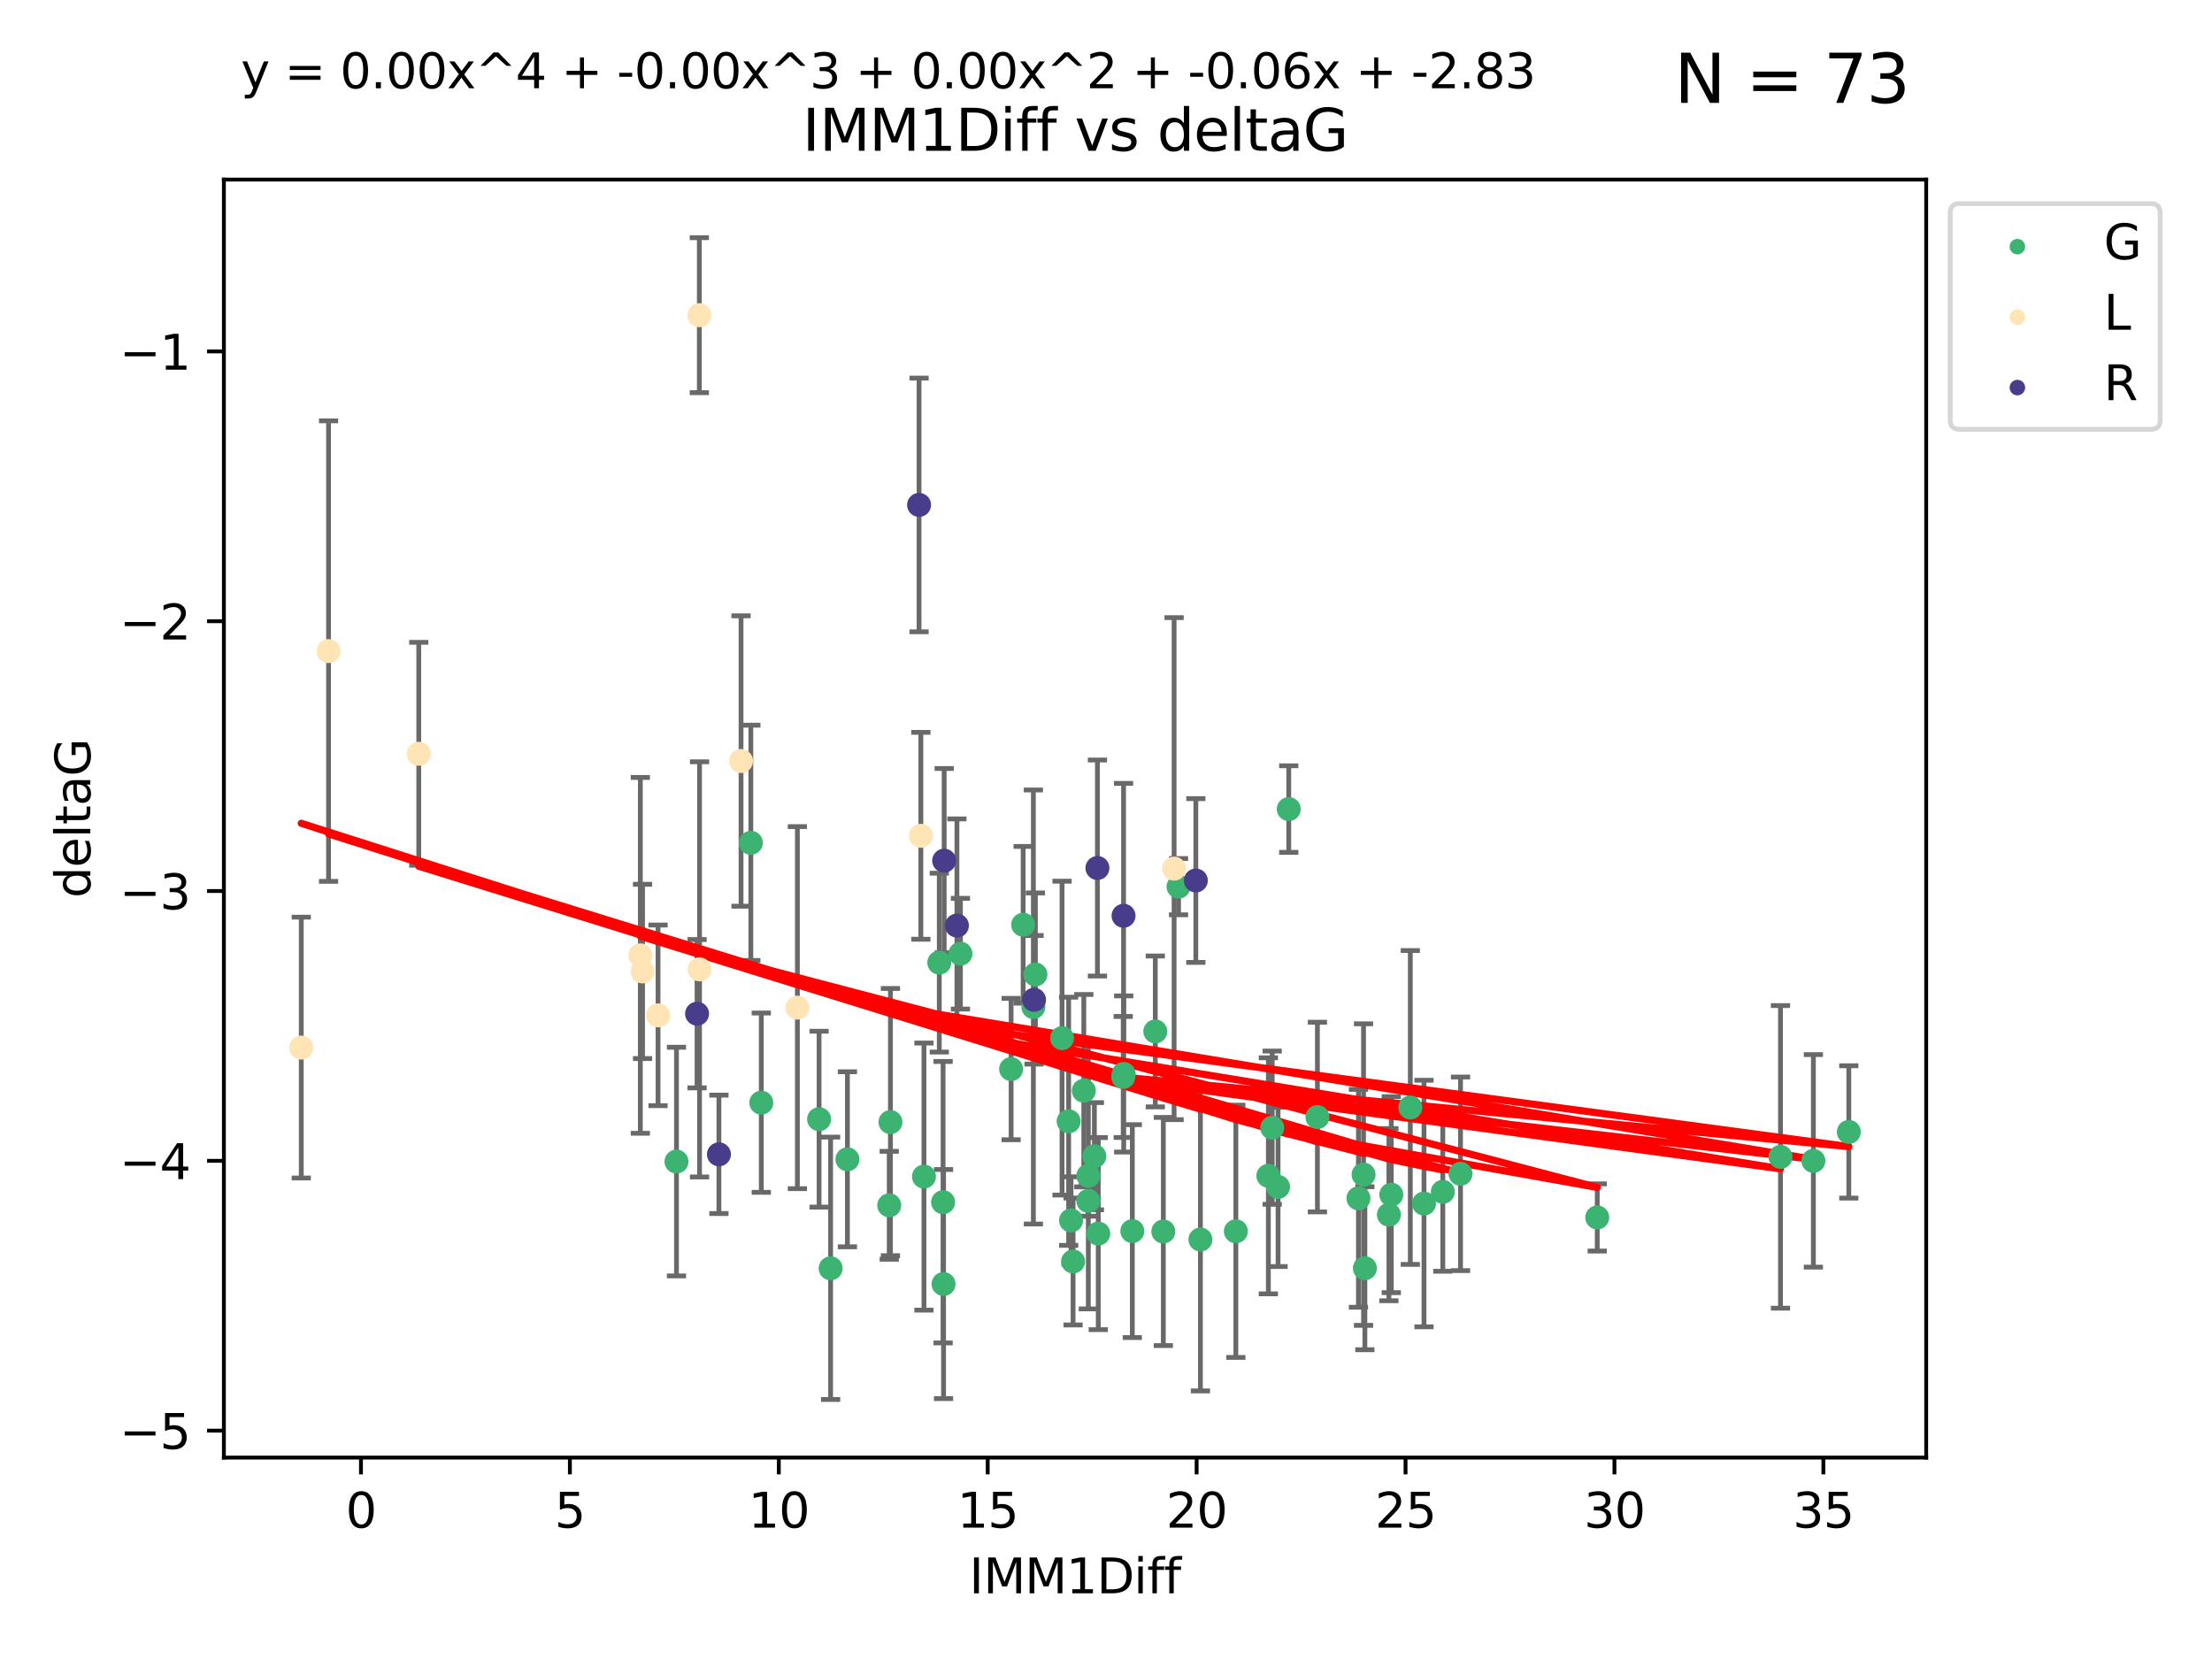<?xml version="1.0" encoding="utf-8" standalone="no"?>
<!DOCTYPE svg PUBLIC "-//W3C//DTD SVG 1.1//EN"
  "http://www.w3.org/Graphics/SVG/1.1/DTD/svg11.dtd">
<svg xmlns:xlink="http://www.w3.org/1999/xlink" width="460.8pt" height="345.6pt" viewBox="0 0 460.8 345.6" xmlns="http://www.w3.org/2000/svg" version="1.1">
 <defs>
  <style type="text/css">*{stroke-linejoin: round; stroke-linecap: butt}</style>
 </defs>
 <g id="figure_1">
  <g id="patch_1">
   <path d="M 0 345.6 
L 460.8 345.6 
L 460.8 0 
L 0 0 
z
" style="fill: #ffffff"/>
  </g>
  <g id="axes_1">
   <g id="patch_2">
    <path d="M 46.64 303.64 
L 401.26 303.64 
L 401.26 37.411 
L 46.64 37.411 
z
" style="fill: #ffffff"/>
   </g>
   <g id="PathCollection_1">
    <defs>
     <path id="m09a85721e2" d="M 0 1.118 
C 0.297 1.118 0.581 1 0.791 0.791 
C 1 0.581 1.118 0.297 1.118 0 
C 1.118 -0.297 1 -0.581 0.791 -0.791 
C 0.581 -1 0.297 -1.118 0 -1.118 
C -0.297 -1.118 -0.581 -1 -0.791 -0.791 
C -1 -0.581 -1.118 -0.297 -1.118 0 
C -1.118 0.297 -1 0.581 -0.791 0.791 
C -0.581 1 -0.297 1.118 0 1.118 
z
" style="stroke: #3cb371"/>
    </defs>
    <g clip-path="url(#p9b5f260cde)">
     <use xlink:href="#m09a85721e2" x="173.031" y="264.211" style="fill: #3cb371; stroke: #3cb371"/>
     <use xlink:href="#m09a85721e2" x="140.922" y="241.977" style="fill: #3cb371; stroke: #3cb371"/>
     <use xlink:href="#m09a85721e2" x="289.831" y="248.867" style="fill: #3cb371; stroke: #3cb371"/>
     <use xlink:href="#m09a85721e2" x="196.463" y="250.439" style="fill: #3cb371; stroke: #3cb371"/>
     <use xlink:href="#m09a85721e2" x="250.071" y="258.214" style="fill: #3cb371; stroke: #3cb371"/>
     <use xlink:href="#m09a85721e2" x="185.243" y="251.085" style="fill: #3cb371; stroke: #3cb371"/>
     <use xlink:href="#m09a85721e2" x="223.541" y="262.794" style="fill: #3cb371; stroke: #3cb371"/>
     <use xlink:href="#m09a85721e2" x="304.254" y="244.528" style="fill: #3cb371; stroke: #3cb371"/>
     <use xlink:href="#m09a85721e2" x="235.883" y="256.46" style="fill: #3cb371; stroke: #3cb371"/>
     <use xlink:href="#m09a85721e2" x="293.792" y="230.708" style="fill: #3cb371; stroke: #3cb371"/>
     <use xlink:href="#m09a85721e2" x="265.025" y="234.918" style="fill: #3cb371; stroke: #3cb371"/>
     <use xlink:href="#m09a85721e2" x="284.052" y="244.688" style="fill: #3cb371; stroke: #3cb371"/>
     <use xlink:href="#m09a85721e2" x="257.452" y="256.501" style="fill: #3cb371; stroke: #3cb371"/>
     <use xlink:href="#m09a85721e2" x="300.563" y="248.288" style="fill: #3cb371; stroke: #3cb371"/>
     <use xlink:href="#m09a85721e2" x="296.646" y="250.718" style="fill: #3cb371; stroke: #3cb371"/>
     <use xlink:href="#m09a85721e2" x="289.335" y="253.04" style="fill: #3cb371; stroke: #3cb371"/>
     <use xlink:href="#m09a85721e2" x="222.618" y="233.582" style="fill: #3cb371; stroke: #3cb371"/>
     <use xlink:href="#m09a85721e2" x="242.342" y="256.544" style="fill: #3cb371; stroke: #3cb371"/>
     <use xlink:href="#m09a85721e2" x="226.718" y="244.932" style="fill: #3cb371; stroke: #3cb371"/>
     <use xlink:href="#m09a85721e2" x="210.633" y="222.706" style="fill: #3cb371; stroke: #3cb371"/>
     <use xlink:href="#m09a85721e2" x="223.114" y="254.242" style="fill: #3cb371; stroke: #3cb371"/>
     <use xlink:href="#m09a85721e2" x="266.243" y="247.256" style="fill: #3cb371; stroke: #3cb371"/>
     <use xlink:href="#m09a85721e2" x="228.789" y="256.98" style="fill: #3cb371; stroke: #3cb371"/>
     <use xlink:href="#m09a85721e2" x="332.734" y="253.618" style="fill: #3cb371; stroke: #3cb371"/>
     <use xlink:href="#m09a85721e2" x="264.224" y="244.944" style="fill: #3cb371; stroke: #3cb371"/>
     <use xlink:href="#m09a85721e2" x="284.33" y="264.195" style="fill: #3cb371; stroke: #3cb371"/>
     <use xlink:href="#m09a85721e2" x="170.629" y="233.143" style="fill: #3cb371; stroke: #3cb371"/>
     <use xlink:href="#m09a85721e2" x="195.67" y="200.532" style="fill: #3cb371; stroke: #3cb371"/>
     <use xlink:href="#m09a85721e2" x="200.075" y="198.674" style="fill: #3cb371; stroke: #3cb371"/>
     <use xlink:href="#m09a85721e2" x="370.91" y="240.998" style="fill: #3cb371; stroke: #3cb371"/>
     <use xlink:href="#m09a85721e2" x="226.718" y="250.169" style="fill: #3cb371; stroke: #3cb371"/>
     <use xlink:href="#m09a85721e2" x="282.99" y="249.632" style="fill: #3cb371; stroke: #3cb371"/>
     <use xlink:href="#m09a85721e2" x="196.558" y="267.488" style="fill: #3cb371; stroke: #3cb371"/>
     <use xlink:href="#m09a85721e2" x="225.778" y="227.211" style="fill: #3cb371; stroke: #3cb371"/>
     <use xlink:href="#m09a85721e2" x="385.141" y="235.802" style="fill: #3cb371; stroke: #3cb371"/>
     <use xlink:href="#m09a85721e2" x="227.98" y="240.857" style="fill: #3cb371; stroke: #3cb371"/>
     <use xlink:href="#m09a85721e2" x="377.76" y="241.829" style="fill: #3cb371; stroke: #3cb371"/>
     <use xlink:href="#m09a85721e2" x="176.53" y="241.5" style="fill: #3cb371; stroke: #3cb371"/>
     <use xlink:href="#m09a85721e2" x="233.986" y="224.353" style="fill: #3cb371; stroke: #3cb371"/>
     <use xlink:href="#m09a85721e2" x="215.272" y="209.777" style="fill: #3cb371; stroke: #3cb371"/>
     <use xlink:href="#m09a85721e2" x="245.51" y="184.709" style="fill: #3cb371; stroke: #3cb371"/>
     <use xlink:href="#m09a85721e2" x="213.14" y="192.646" style="fill: #3cb371; stroke: #3cb371"/>
     <use xlink:href="#m09a85721e2" x="274.442" y="232.706" style="fill: #3cb371; stroke: #3cb371"/>
     <use xlink:href="#m09a85721e2" x="215.69" y="202.998" style="fill: #3cb371; stroke: #3cb371"/>
     <use xlink:href="#m09a85721e2" x="221.243" y="216.26" style="fill: #3cb371; stroke: #3cb371"/>
     <use xlink:href="#m09a85721e2" x="240.671" y="214.869" style="fill: #3cb371; stroke: #3cb371"/>
     <use xlink:href="#m09a85721e2" x="156.415" y="175.575" style="fill: #3cb371; stroke: #3cb371"/>
     <use xlink:href="#m09a85721e2" x="185.495" y="233.754" style="fill: #3cb371; stroke: #3cb371"/>
     <use xlink:href="#m09a85721e2" x="192.476" y="245.104" style="fill: #3cb371; stroke: #3cb371"/>
     <use xlink:href="#m09a85721e2" x="234.09" y="223.728" style="fill: #3cb371; stroke: #3cb371"/>
     <use xlink:href="#m09a85721e2" x="268.471" y="168.546" style="fill: #3cb371; stroke: #3cb371"/>
     <use xlink:href="#m09a85721e2" x="158.591" y="229.707" style="fill: #3cb371; stroke: #3cb371"/>
    </g>
   </g>
   <g id="PathCollection_2">
    <defs>
     <path id="m093961989d" d="M 0 1.118 
C 0.297 1.118 0.581 1 0.791 0.791 
C 1 0.581 1.118 0.297 1.118 0 
C 1.118 -0.297 1 -0.581 0.791 -0.791 
C 0.581 -1 0.297 -1.118 0 -1.118 
C -0.297 -1.118 -0.581 -1 -0.791 -0.791 
C -1 -0.581 -1.118 -0.297 -1.118 0 
C -1.118 0.297 -1 0.581 -0.791 0.791 
C -0.581 1 -0.297 1.118 0 1.118 
z
" style="stroke: #ffe4b5"/>
    </defs>
    <g clip-path="url(#p9b5f260cde)">
     <use xlink:href="#m093961989d" x="87.235" y="157.025" style="fill: #ffe4b5; stroke: #ffe4b5"/>
     <use xlink:href="#m093961989d" x="62.759" y="218.228" style="fill: #ffe4b5; stroke: #ffe4b5"/>
     <use xlink:href="#m093961989d" x="133.854" y="202.366" style="fill: #ffe4b5; stroke: #ffe4b5"/>
     <use xlink:href="#m093961989d" x="145.726" y="201.939" style="fill: #ffe4b5; stroke: #ffe4b5"/>
     <use xlink:href="#m093961989d" x="68.443" y="135.635" style="fill: #ffe4b5; stroke: #ffe4b5"/>
     <use xlink:href="#m093961989d" x="191.832" y="174.111" style="fill: #ffe4b5; stroke: #ffe4b5"/>
     <use xlink:href="#m093961989d" x="244.587" y="180.95" style="fill: #ffe4b5; stroke: #ffe4b5"/>
     <use xlink:href="#m093961989d" x="133.393" y="199.02" style="fill: #ffe4b5; stroke: #ffe4b5"/>
     <use xlink:href="#m093961989d" x="166.111" y="209.912" style="fill: #ffe4b5; stroke: #ffe4b5"/>
     <use xlink:href="#m093961989d" x="137.083" y="211.518" style="fill: #ffe4b5; stroke: #ffe4b5"/>
     <use xlink:href="#m093961989d" x="145.683" y="65.657" style="fill: #ffe4b5; stroke: #ffe4b5"/>
     <use xlink:href="#m093961989d" x="154.37" y="158.534" style="fill: #ffe4b5; stroke: #ffe4b5"/>
    </g>
   </g>
   <g id="PathCollection_3">
    <defs>
     <path id="m52d413de80" d="M 0 1.118 
C 0.297 1.118 0.581 1 0.791 0.791 
C 1 0.581 1.118 0.297 1.118 0 
C 1.118 -0.297 1 -0.581 0.791 -0.791 
C 0.581 -1 0.297 -1.118 0 -1.118 
C -0.297 -1.118 -0.581 -1 -0.791 -0.791 
C -1 -0.581 -1.118 -0.297 -1.118 0 
C -1.118 0.297 -1 0.581 -0.791 0.791 
C -0.581 1 -0.297 1.118 0 1.118 
z
" style="stroke: #483d8b"/>
    </defs>
    <g clip-path="url(#p9b5f260cde)">
     <use xlink:href="#m52d413de80" x="228.615" y="180.82" style="fill: #483d8b; stroke: #483d8b"/>
     <use xlink:href="#m52d413de80" x="191.458" y="105.183" style="fill: #483d8b; stroke: #483d8b"/>
     <use xlink:href="#m52d413de80" x="145.213" y="211.175" style="fill: #483d8b; stroke: #483d8b"/>
     <use xlink:href="#m52d413de80" x="196.689" y="179.288" style="fill: #483d8b; stroke: #483d8b"/>
     <use xlink:href="#m52d413de80" x="199.344" y="192.814" style="fill: #483d8b; stroke: #483d8b"/>
     <use xlink:href="#m52d413de80" x="149.765" y="240.47" style="fill: #483d8b; stroke: #483d8b"/>
     <use xlink:href="#m52d413de80" x="215.411" y="208.278" style="fill: #483d8b; stroke: #483d8b"/>
     <use xlink:href="#m52d413de80" x="249.114" y="183.424" style="fill: #483d8b; stroke: #483d8b"/>
     <use xlink:href="#m52d413de80" x="234.055" y="190.772" style="fill: #483d8b; stroke: #483d8b"/>
    </g>
   </g>
   <g id="matplotlib.axis_1">
    <g id="xtick_1">
     <g id="line2d_1">
      <defs>
       <path id="m849bd0d253" d="M 0 0 
L 0 3.5 
" style="stroke: #000000; stroke-width: 0.8"/>
      </defs>
      <g>
       <use xlink:href="#m849bd0d253" x="75.197" y="303.64" style="stroke: #000000; stroke-width: 0.8"/>
      </g>
     </g>
     <g id="text_1">
      <!-- 0 -->
      <g transform="translate(72.016 318.238)scale(0.1 -0.1)">
       <defs>
        <path id="DejaVuSans-30" d="M 2034 4250 
Q 1547 4250 1301 3770 
Q 1056 3291 1056 2328 
Q 1056 1369 1301 889 
Q 1547 409 2034 409 
Q 2525 409 2770 889 
Q 3016 1369 3016 2328 
Q 3016 3291 2770 3770 
Q 2525 4250 2034 4250 
z
M 2034 4750 
Q 2819 4750 3233 4129 
Q 3647 3509 3647 2328 
Q 3647 1150 3233 529 
Q 2819 -91 2034 -91 
Q 1250 -91 836 529 
Q 422 1150 422 2328 
Q 422 3509 836 4129 
Q 1250 4750 2034 4750 
z
" transform="scale(0.016)"/>
       </defs>
       <use xlink:href="#DejaVuSans-30"/>
      </g>
     </g>
    </g>
    <g id="xtick_2">
     <g id="line2d_2">
      <g>
       <use xlink:href="#m849bd0d253" x="118.718" y="303.64" style="stroke: #000000; stroke-width: 0.8"/>
      </g>
     </g>
     <g id="text_2">
      <!-- 5 -->
      <g transform="translate(115.536 318.238)scale(0.1 -0.1)">
       <defs>
        <path id="DejaVuSans-35" d="M 691 4666 
L 3169 4666 
L 3169 4134 
L 1269 4134 
L 1269 2991 
Q 1406 3038 1543 3061 
Q 1681 3084 1819 3084 
Q 2600 3084 3056 2656 
Q 3513 2228 3513 1497 
Q 3513 744 3044 326 
Q 2575 -91 1722 -91 
Q 1428 -91 1123 -41 
Q 819 9 494 109 
L 494 744 
Q 775 591 1075 516 
Q 1375 441 1709 441 
Q 2250 441 2565 725 
Q 2881 1009 2881 1497 
Q 2881 1984 2565 2268 
Q 2250 2553 1709 2553 
Q 1456 2553 1204 2497 
Q 953 2441 691 2322 
L 691 4666 
z
" transform="scale(0.016)"/>
       </defs>
       <use xlink:href="#DejaVuSans-35"/>
      </g>
     </g>
    </g>
    <g id="xtick_3">
     <g id="line2d_3">
      <g>
       <use xlink:href="#m849bd0d253" x="162.238" y="303.64" style="stroke: #000000; stroke-width: 0.8"/>
      </g>
     </g>
     <g id="text_3">
      <!-- 10 -->
      <g transform="translate(155.876 318.238)scale(0.1 -0.1)">
       <defs>
        <path id="DejaVuSans-31" d="M 794 531 
L 1825 531 
L 1825 4091 
L 703 3866 
L 703 4441 
L 1819 4666 
L 2450 4666 
L 2450 531 
L 3481 531 
L 3481 0 
L 794 0 
L 794 531 
z
" transform="scale(0.016)"/>
       </defs>
       <use xlink:href="#DejaVuSans-31"/>
       <use xlink:href="#DejaVuSans-30" x="63.623"/>
      </g>
     </g>
    </g>
    <g id="xtick_4">
     <g id="line2d_4">
      <g>
       <use xlink:href="#m849bd0d253" x="205.758" y="303.64" style="stroke: #000000; stroke-width: 0.8"/>
      </g>
     </g>
     <g id="text_4">
      <!-- 15 -->
      <g transform="translate(199.396 318.238)scale(0.1 -0.1)">
       <use xlink:href="#DejaVuSans-31"/>
       <use xlink:href="#DejaVuSans-35" x="63.623"/>
      </g>
     </g>
    </g>
    <g id="xtick_5">
     <g id="line2d_5">
      <g>
       <use xlink:href="#m849bd0d253" x="249.279" y="303.64" style="stroke: #000000; stroke-width: 0.8"/>
      </g>
     </g>
     <g id="text_5">
      <!-- 20 -->
      <g transform="translate(242.916 318.238)scale(0.1 -0.1)">
       <defs>
        <path id="DejaVuSans-32" d="M 1228 531 
L 3431 531 
L 3431 0 
L 469 0 
L 469 531 
Q 828 903 1448 1529 
Q 2069 2156 2228 2338 
Q 2531 2678 2651 2914 
Q 2772 3150 2772 3378 
Q 2772 3750 2511 3984 
Q 2250 4219 1831 4219 
Q 1534 4219 1204 4116 
Q 875 4013 500 3803 
L 500 4441 
Q 881 4594 1212 4672 
Q 1544 4750 1819 4750 
Q 2544 4750 2975 4387 
Q 3406 4025 3406 3419 
Q 3406 3131 3298 2873 
Q 3191 2616 2906 2266 
Q 2828 2175 2409 1742 
Q 1991 1309 1228 531 
z
" transform="scale(0.016)"/>
       </defs>
       <use xlink:href="#DejaVuSans-32"/>
       <use xlink:href="#DejaVuSans-30" x="63.623"/>
      </g>
     </g>
    </g>
    <g id="xtick_6">
     <g id="line2d_6">
      <g>
       <use xlink:href="#m849bd0d253" x="292.799" y="303.64" style="stroke: #000000; stroke-width: 0.8"/>
      </g>
     </g>
     <g id="text_6">
      <!-- 25 -->
      <g transform="translate(286.437 318.238)scale(0.1 -0.1)">
       <use xlink:href="#DejaVuSans-32"/>
       <use xlink:href="#DejaVuSans-35" x="63.623"/>
      </g>
     </g>
    </g>
    <g id="xtick_7">
     <g id="line2d_7">
      <g>
       <use xlink:href="#m849bd0d253" x="336.32" y="303.64" style="stroke: #000000; stroke-width: 0.8"/>
      </g>
     </g>
     <g id="text_7">
      <!-- 30 -->
      <g transform="translate(329.957 318.238)scale(0.1 -0.1)">
       <defs>
        <path id="DejaVuSans-33" d="M 2597 2516 
Q 3050 2419 3304 2112 
Q 3559 1806 3559 1356 
Q 3559 666 3084 287 
Q 2609 -91 1734 -91 
Q 1441 -91 1130 -33 
Q 819 25 488 141 
L 488 750 
Q 750 597 1062 519 
Q 1375 441 1716 441 
Q 2309 441 2620 675 
Q 2931 909 2931 1356 
Q 2931 1769 2642 2001 
Q 2353 2234 1838 2234 
L 1294 2234 
L 1294 2753 
L 1863 2753 
Q 2328 2753 2575 2939 
Q 2822 3125 2822 3475 
Q 2822 3834 2567 4026 
Q 2313 4219 1838 4219 
Q 1578 4219 1281 4162 
Q 984 4106 628 3988 
L 628 4550 
Q 988 4650 1302 4700 
Q 1616 4750 1894 4750 
Q 2613 4750 3031 4423 
Q 3450 4097 3450 3541 
Q 3450 3153 3228 2886 
Q 3006 2619 2597 2516 
z
" transform="scale(0.016)"/>
       </defs>
       <use xlink:href="#DejaVuSans-33"/>
       <use xlink:href="#DejaVuSans-30" x="63.623"/>
      </g>
     </g>
    </g>
    <g id="xtick_8">
     <g id="line2d_8">
      <g>
       <use xlink:href="#m849bd0d253" x="379.84" y="303.64" style="stroke: #000000; stroke-width: 0.8"/>
      </g>
     </g>
     <g id="text_8">
      <!-- 35 -->
      <g transform="translate(373.478 318.238)scale(0.1 -0.1)">
       <use xlink:href="#DejaVuSans-33"/>
       <use xlink:href="#DejaVuSans-35" x="63.623"/>
      </g>
     </g>
    </g>
    <g id="text_9">
     <!-- IMM1Diff -->
     <g transform="translate(201.906 331.917)scale(0.1 -0.1)">
      <defs>
       <path id="DejaVuSans-49" d="M 628 4666 
L 1259 4666 
L 1259 0 
L 628 0 
L 628 4666 
z
" transform="scale(0.016)"/>
       <path id="DejaVuSans-4d" d="M 628 4666 
L 1569 4666 
L 2759 1491 
L 3956 4666 
L 4897 4666 
L 4897 0 
L 4281 0 
L 4281 4097 
L 3078 897 
L 2444 897 
L 1241 4097 
L 1241 0 
L 628 0 
L 628 4666 
z
" transform="scale(0.016)"/>
       <path id="DejaVuSans-44" d="M 1259 4147 
L 1259 519 
L 2022 519 
Q 2988 519 3436 956 
Q 3884 1394 3884 2338 
Q 3884 3275 3436 3711 
Q 2988 4147 2022 4147 
L 1259 4147 
z
M 628 4666 
L 1925 4666 
Q 3281 4666 3915 4102 
Q 4550 3538 4550 2338 
Q 4550 1131 3912 565 
Q 3275 0 1925 0 
L 628 0 
L 628 4666 
z
" transform="scale(0.016)"/>
       <path id="DejaVuSans-69" d="M 603 3500 
L 1178 3500 
L 1178 0 
L 603 0 
L 603 3500 
z
M 603 4863 
L 1178 4863 
L 1178 4134 
L 603 4134 
L 603 4863 
z
" transform="scale(0.016)"/>
       <path id="DejaVuSans-66" d="M 2375 4863 
L 2375 4384 
L 1825 4384 
Q 1516 4384 1395 4259 
Q 1275 4134 1275 3809 
L 1275 3500 
L 2222 3500 
L 2222 3053 
L 1275 3053 
L 1275 0 
L 697 0 
L 697 3053 
L 147 3053 
L 147 3500 
L 697 3500 
L 697 3744 
Q 697 4328 969 4595 
Q 1241 4863 1831 4863 
L 2375 4863 
z
" transform="scale(0.016)"/>
      </defs>
      <use xlink:href="#DejaVuSans-49"/>
      <use xlink:href="#DejaVuSans-4d" x="29.492"/>
      <use xlink:href="#DejaVuSans-4d" x="115.771"/>
      <use xlink:href="#DejaVuSans-31" x="202.051"/>
      <use xlink:href="#DejaVuSans-44" x="265.674"/>
      <use xlink:href="#DejaVuSans-69" x="342.676"/>
      <use xlink:href="#DejaVuSans-66" x="370.459"/>
      <use xlink:href="#DejaVuSans-66" x="405.664"/>
     </g>
    </g>
   </g>
   <g id="matplotlib.axis_2">
    <g id="ytick_1">
     <g id="line2d_9">
      <defs>
       <path id="md89a8f68f6" d="M 0 0 
L -3.5 0 
" style="stroke: #000000; stroke-width: 0.8"/>
      </defs>
      <g>
       <use xlink:href="#md89a8f68f6" x="46.64" y="298.025" style="stroke: #000000; stroke-width: 0.8"/>
      </g>
     </g>
     <g id="text_10">
      <!-- −5 -->
      <g transform="translate(24.898 301.824)scale(0.1 -0.1)">
       <defs>
        <path id="DejaVuSans-2212" d="M 678 2272 
L 4684 2272 
L 4684 1741 
L 678 1741 
L 678 2272 
z
" transform="scale(0.016)"/>
       </defs>
       <use xlink:href="#DejaVuSans-2212"/>
       <use xlink:href="#DejaVuSans-35" x="83.789"/>
      </g>
     </g>
    </g>
    <g id="ytick_2">
     <g id="line2d_10">
      <g>
       <use xlink:href="#md89a8f68f6" x="46.64" y="241.82" style="stroke: #000000; stroke-width: 0.8"/>
      </g>
     </g>
     <g id="text_11">
      <!-- −4 -->
      <g transform="translate(24.898 245.619)scale(0.1 -0.1)">
       <defs>
        <path id="DejaVuSans-34" d="M 2419 4116 
L 825 1625 
L 2419 1625 
L 2419 4116 
z
M 2253 4666 
L 3047 4666 
L 3047 1625 
L 3713 1625 
L 3713 1100 
L 3047 1100 
L 3047 0 
L 2419 0 
L 2419 1100 
L 313 1100 
L 313 1709 
L 2253 4666 
z
" transform="scale(0.016)"/>
       </defs>
       <use xlink:href="#DejaVuSans-2212"/>
       <use xlink:href="#DejaVuSans-34" x="83.789"/>
      </g>
     </g>
    </g>
    <g id="ytick_3">
     <g id="line2d_11">
      <g>
       <use xlink:href="#md89a8f68f6" x="46.64" y="185.616" style="stroke: #000000; stroke-width: 0.8"/>
      </g>
     </g>
     <g id="text_12">
      <!-- −3 -->
      <g transform="translate(24.898 189.415)scale(0.1 -0.1)">
       <use xlink:href="#DejaVuSans-2212"/>
       <use xlink:href="#DejaVuSans-33" x="83.789"/>
      </g>
     </g>
    </g>
    <g id="ytick_4">
     <g id="line2d_12">
      <g>
       <use xlink:href="#md89a8f68f6" x="46.64" y="129.411" style="stroke: #000000; stroke-width: 0.8"/>
      </g>
     </g>
     <g id="text_13">
      <!-- −2 -->
      <g transform="translate(24.898 133.21)scale(0.1 -0.1)">
       <use xlink:href="#DejaVuSans-2212"/>
       <use xlink:href="#DejaVuSans-32" x="83.789"/>
      </g>
     </g>
    </g>
    <g id="ytick_5">
     <g id="line2d_13">
      <g>
       <use xlink:href="#md89a8f68f6" x="46.64" y="73.207" style="stroke: #000000; stroke-width: 0.8"/>
      </g>
     </g>
     <g id="text_14">
      <!-- −1 -->
      <g transform="translate(24.898 77.006)scale(0.1 -0.1)">
       <use xlink:href="#DejaVuSans-2212"/>
       <use xlink:href="#DejaVuSans-31" x="83.789"/>
      </g>
     </g>
    </g>
    <g id="text_15">
     <!-- deltaG -->
     <g transform="translate(18.818 187.064)rotate(-90)scale(0.1 -0.1)">
      <defs>
       <path id="DejaVuSans-64" d="M 2906 2969 
L 2906 4863 
L 3481 4863 
L 3481 0 
L 2906 0 
L 2906 525 
Q 2725 213 2448 61 
Q 2172 -91 1784 -91 
Q 1150 -91 751 415 
Q 353 922 353 1747 
Q 353 2572 751 3078 
Q 1150 3584 1784 3584 
Q 2172 3584 2448 3432 
Q 2725 3281 2906 2969 
z
M 947 1747 
Q 947 1113 1208 752 
Q 1469 391 1925 391 
Q 2381 391 2643 752 
Q 2906 1113 2906 1747 
Q 2906 2381 2643 2742 
Q 2381 3103 1925 3103 
Q 1469 3103 1208 2742 
Q 947 2381 947 1747 
z
" transform="scale(0.016)"/>
       <path id="DejaVuSans-65" d="M 3597 1894 
L 3597 1613 
L 953 1613 
Q 991 1019 1311 708 
Q 1631 397 2203 397 
Q 2534 397 2845 478 
Q 3156 559 3463 722 
L 3463 178 
Q 3153 47 2828 -22 
Q 2503 -91 2169 -91 
Q 1331 -91 842 396 
Q 353 884 353 1716 
Q 353 2575 817 3079 
Q 1281 3584 2069 3584 
Q 2775 3584 3186 3129 
Q 3597 2675 3597 1894 
z
M 3022 2063 
Q 3016 2534 2758 2815 
Q 2500 3097 2075 3097 
Q 1594 3097 1305 2825 
Q 1016 2553 972 2059 
L 3022 2063 
z
" transform="scale(0.016)"/>
       <path id="DejaVuSans-6c" d="M 603 4863 
L 1178 4863 
L 1178 0 
L 603 0 
L 603 4863 
z
" transform="scale(0.016)"/>
       <path id="DejaVuSans-74" d="M 1172 4494 
L 1172 3500 
L 2356 3500 
L 2356 3053 
L 1172 3053 
L 1172 1153 
Q 1172 725 1289 603 
Q 1406 481 1766 481 
L 2356 481 
L 2356 0 
L 1766 0 
Q 1100 0 847 248 
Q 594 497 594 1153 
L 594 3053 
L 172 3053 
L 172 3500 
L 594 3500 
L 594 4494 
L 1172 4494 
z
" transform="scale(0.016)"/>
       <path id="DejaVuSans-61" d="M 2194 1759 
Q 1497 1759 1228 1600 
Q 959 1441 959 1056 
Q 959 750 1161 570 
Q 1363 391 1709 391 
Q 2188 391 2477 730 
Q 2766 1069 2766 1631 
L 2766 1759 
L 2194 1759 
z
M 3341 1997 
L 3341 0 
L 2766 0 
L 2766 531 
Q 2569 213 2275 61 
Q 1981 -91 1556 -91 
Q 1019 -91 701 211 
Q 384 513 384 1019 
Q 384 1609 779 1909 
Q 1175 2209 1959 2209 
L 2766 2209 
L 2766 2266 
Q 2766 2663 2505 2880 
Q 2244 3097 1772 3097 
Q 1472 3097 1187 3025 
Q 903 2953 641 2809 
L 641 3341 
Q 956 3463 1253 3523 
Q 1550 3584 1831 3584 
Q 2591 3584 2966 3190 
Q 3341 2797 3341 1997 
z
" transform="scale(0.016)"/>
       <path id="DejaVuSans-47" d="M 3809 666 
L 3809 1919 
L 2778 1919 
L 2778 2438 
L 4434 2438 
L 4434 434 
Q 4069 175 3628 42 
Q 3188 -91 2688 -91 
Q 1594 -91 976 548 
Q 359 1188 359 2328 
Q 359 3472 976 4111 
Q 1594 4750 2688 4750 
Q 3144 4750 3555 4637 
Q 3966 4525 4313 4306 
L 4313 3634 
Q 3963 3931 3569 4081 
Q 3175 4231 2741 4231 
Q 1884 4231 1454 3753 
Q 1025 3275 1025 2328 
Q 1025 1384 1454 906 
Q 1884 428 2741 428 
Q 3075 428 3337 486 
Q 3600 544 3809 666 
z
" transform="scale(0.016)"/>
      </defs>
      <use xlink:href="#DejaVuSans-64"/>
      <use xlink:href="#DejaVuSans-65" x="63.477"/>
      <use xlink:href="#DejaVuSans-6c" x="125"/>
      <use xlink:href="#DejaVuSans-74" x="152.783"/>
      <use xlink:href="#DejaVuSans-61" x="191.992"/>
      <use xlink:href="#DejaVuSans-47" x="253.271"/>
     </g>
    </g>
   </g>
   <g id="LineCollection_1">
    <path d="M 173.031 291.539 
L 173.031 236.883 
" clip-path="url(#p9b5f260cde)" style="fill: none; stroke: #696969"/>
    <path d="M 140.922 265.793 
L 140.922 218.161 
" clip-path="url(#p9b5f260cde)" style="fill: none; stroke: #696969"/>
    <path d="M 289.831 269.281 
L 289.831 228.452 
" clip-path="url(#p9b5f260cde)" style="fill: none; stroke: #696969"/>
    <path d="M 196.463 279.753 
L 196.463 221.124 
" clip-path="url(#p9b5f260cde)" style="fill: none; stroke: #696969"/>
    <path d="M 250.071 289.751 
L 250.071 226.677 
" clip-path="url(#p9b5f260cde)" style="fill: none; stroke: #696969"/>
    <path d="M 185.243 262.33 
L 185.243 239.841 
" clip-path="url(#p9b5f260cde)" style="fill: none; stroke: #696969"/>
    <path d="M 223.541 276.015 
L 223.541 249.574 
" clip-path="url(#p9b5f260cde)" style="fill: none; stroke: #696969"/>
    <path d="M 304.254 264.693 
L 304.254 224.362 
" clip-path="url(#p9b5f260cde)" style="fill: none; stroke: #696969"/>
    <path d="M 235.883 278.634 
L 235.883 234.286 
" clip-path="url(#p9b5f260cde)" style="fill: none; stroke: #696969"/>
    <path d="M 293.792 263.399 
L 293.792 198.017 
" clip-path="url(#p9b5f260cde)" style="fill: none; stroke: #696969"/>
    <path d="M 265.025 250.882 
L 265.025 218.955 
" clip-path="url(#p9b5f260cde)" style="fill: none; stroke: #696969"/>
    <path d="M 284.052 276.098 
L 284.052 213.277 
" clip-path="url(#p9b5f260cde)" style="fill: none; stroke: #696969"/>
    <path d="M 257.452 282.774 
L 257.452 230.227 
" clip-path="url(#p9b5f260cde)" style="fill: none; stroke: #696969"/>
    <path d="M 300.563 264.827 
L 300.563 231.749 
" clip-path="url(#p9b5f260cde)" style="fill: none; stroke: #696969"/>
    <path d="M 296.646 276.399 
L 296.646 225.037 
" clip-path="url(#p9b5f260cde)" style="fill: none; stroke: #696969"/>
    <path d="M 289.335 270.972 
L 289.335 235.108 
" clip-path="url(#p9b5f260cde)" style="fill: none; stroke: #696969"/>
    <path d="M 222.618 259.432 
L 222.618 207.732 
" clip-path="url(#p9b5f260cde)" style="fill: none; stroke: #696969"/>
    <path d="M 242.342 280.306 
L 242.342 232.782 
" clip-path="url(#p9b5f260cde)" style="fill: none; stroke: #696969"/>
    <path d="M 226.718 272.666 
L 226.718 217.197 
" clip-path="url(#p9b5f260cde)" style="fill: none; stroke: #696969"/>
    <path d="M 210.633 237.43 
L 210.633 207.982 
" clip-path="url(#p9b5f260cde)" style="fill: none; stroke: #696969"/>
    <path d="M 223.114 263.33 
L 223.114 245.154 
" clip-path="url(#p9b5f260cde)" style="fill: none; stroke: #696969"/>
    <path d="M 266.243 263.844 
L 266.243 230.668 
" clip-path="url(#p9b5f260cde)" style="fill: none; stroke: #696969"/>
    <path d="M 228.789 276.986 
L 228.789 236.974 
" clip-path="url(#p9b5f260cde)" style="fill: none; stroke: #696969"/>
    <path d="M 332.734 260.616 
L 332.734 246.62 
" clip-path="url(#p9b5f260cde)" style="fill: none; stroke: #696969"/>
    <path d="M 264.224 269.529 
L 264.224 220.359 
" clip-path="url(#p9b5f260cde)" style="fill: none; stroke: #696969"/>
    <path d="M 284.33 281.174 
L 284.33 247.216 
" clip-path="url(#p9b5f260cde)" style="fill: none; stroke: #696969"/>
    <path d="M 170.629 251.462 
L 170.629 214.823 
" clip-path="url(#p9b5f260cde)" style="fill: none; stroke: #696969"/>
    <path d="M 195.67 219.162 
L 195.67 181.902 
" clip-path="url(#p9b5f260cde)" style="fill: none; stroke: #696969"/>
    <path d="M 200.075 210.202 
L 200.075 187.145 
" clip-path="url(#p9b5f260cde)" style="fill: none; stroke: #696969"/>
    <path d="M 370.91 272.518 
L 370.91 209.478 
" clip-path="url(#p9b5f260cde)" style="fill: none; stroke: #696969"/>
    <path d="M 226.718 253.352 
L 226.718 246.986 
" clip-path="url(#p9b5f260cde)" style="fill: none; stroke: #696969"/>
    <path d="M 282.99 272.322 
L 282.99 226.942 
" clip-path="url(#p9b5f260cde)" style="fill: none; stroke: #696969"/>
    <path d="M 196.558 291.352 
L 196.558 243.624 
" clip-path="url(#p9b5f260cde)" style="fill: none; stroke: #696969"/>
    <path d="M 225.778 247.256 
L 225.778 207.167 
" clip-path="url(#p9b5f260cde)" style="fill: none; stroke: #696969"/>
    <path d="M 385.141 249.585 
L 385.141 222.019 
" clip-path="url(#p9b5f260cde)" style="fill: none; stroke: #696969"/>
    <path d="M 227.98 252.021 
L 227.98 229.693 
" clip-path="url(#p9b5f260cde)" style="fill: none; stroke: #696969"/>
    <path d="M 377.76 263.966 
L 377.76 219.693 
" clip-path="url(#p9b5f260cde)" style="fill: none; stroke: #696969"/>
    <path d="M 176.53 259.732 
L 176.53 223.267 
" clip-path="url(#p9b5f260cde)" style="fill: none; stroke: #696969"/>
    <path d="M 233.986 236.958 
L 233.986 211.748 
" clip-path="url(#p9b5f260cde)" style="fill: none; stroke: #696969"/>
    <path d="M 215.272 254.983 
L 215.272 164.571 
" clip-path="url(#p9b5f260cde)" style="fill: none; stroke: #696969"/>
    <path d="M 245.51 190.571 
L 245.51 178.847 
" clip-path="url(#p9b5f260cde)" style="fill: none; stroke: #696969"/>
    <path d="M 213.14 208.968 
L 213.14 176.323 
" clip-path="url(#p9b5f260cde)" style="fill: none; stroke: #696969"/>
    <path d="M 274.442 252.462 
L 274.442 212.95 
" clip-path="url(#p9b5f260cde)" style="fill: none; stroke: #696969"/>
    <path d="M 215.69 219.98 
L 215.69 186.016 
" clip-path="url(#p9b5f260cde)" style="fill: none; stroke: #696969"/>
    <path d="M 221.243 248.948 
L 221.243 183.571 
" clip-path="url(#p9b5f260cde)" style="fill: none; stroke: #696969"/>
    <path d="M 240.671 230.585 
L 240.671 199.152 
" clip-path="url(#p9b5f260cde)" style="fill: none; stroke: #696969"/>
    <path d="M 156.415 200.081 
L 156.415 151.068 
" clip-path="url(#p9b5f260cde)" style="fill: none; stroke: #696969"/>
    <path d="M 185.495 261.587 
L 185.495 205.92 
" clip-path="url(#p9b5f260cde)" style="fill: none; stroke: #696969"/>
    <path d="M 192.476 272.919 
L 192.476 217.29 
" clip-path="url(#p9b5f260cde)" style="fill: none; stroke: #696969"/>
    <path d="M 234.09 239.994 
L 234.09 207.462 
" clip-path="url(#p9b5f260cde)" style="fill: none; stroke: #696969"/>
    <path d="M 268.471 177.561 
L 268.471 159.53 
" clip-path="url(#p9b5f260cde)" style="fill: none; stroke: #696969"/>
    <path d="M 158.591 248.385 
L 158.591 211.029 
" clip-path="url(#p9b5f260cde)" style="fill: none; stroke: #696969"/>
   </g>
   <g id="line2d_14">
    <defs>
     <path id="m1ac2017a3d" d="M 2 0 
L -2 -0 
" style="stroke: #696969"/>
    </defs>
    <g clip-path="url(#p9b5f260cde)">
     <use xlink:href="#m1ac2017a3d" x="173.031" y="291.539" style="fill: #696969; stroke: #696969"/>
     <use xlink:href="#m1ac2017a3d" x="140.922" y="265.793" style="fill: #696969; stroke: #696969"/>
     <use xlink:href="#m1ac2017a3d" x="289.831" y="269.281" style="fill: #696969; stroke: #696969"/>
     <use xlink:href="#m1ac2017a3d" x="196.463" y="279.753" style="fill: #696969; stroke: #696969"/>
     <use xlink:href="#m1ac2017a3d" x="250.071" y="289.751" style="fill: #696969; stroke: #696969"/>
     <use xlink:href="#m1ac2017a3d" x="185.243" y="262.33" style="fill: #696969; stroke: #696969"/>
     <use xlink:href="#m1ac2017a3d" x="223.541" y="276.015" style="fill: #696969; stroke: #696969"/>
     <use xlink:href="#m1ac2017a3d" x="304.254" y="264.693" style="fill: #696969; stroke: #696969"/>
     <use xlink:href="#m1ac2017a3d" x="235.883" y="278.634" style="fill: #696969; stroke: #696969"/>
     <use xlink:href="#m1ac2017a3d" x="293.792" y="263.399" style="fill: #696969; stroke: #696969"/>
     <use xlink:href="#m1ac2017a3d" x="265.025" y="250.882" style="fill: #696969; stroke: #696969"/>
     <use xlink:href="#m1ac2017a3d" x="284.052" y="276.098" style="fill: #696969; stroke: #696969"/>
     <use xlink:href="#m1ac2017a3d" x="257.452" y="282.774" style="fill: #696969; stroke: #696969"/>
     <use xlink:href="#m1ac2017a3d" x="300.563" y="264.827" style="fill: #696969; stroke: #696969"/>
     <use xlink:href="#m1ac2017a3d" x="296.646" y="276.399" style="fill: #696969; stroke: #696969"/>
     <use xlink:href="#m1ac2017a3d" x="289.335" y="270.972" style="fill: #696969; stroke: #696969"/>
     <use xlink:href="#m1ac2017a3d" x="222.618" y="259.432" style="fill: #696969; stroke: #696969"/>
     <use xlink:href="#m1ac2017a3d" x="242.342" y="280.306" style="fill: #696969; stroke: #696969"/>
     <use xlink:href="#m1ac2017a3d" x="226.718" y="272.666" style="fill: #696969; stroke: #696969"/>
     <use xlink:href="#m1ac2017a3d" x="210.633" y="237.43" style="fill: #696969; stroke: #696969"/>
     <use xlink:href="#m1ac2017a3d" x="223.114" y="263.33" style="fill: #696969; stroke: #696969"/>
     <use xlink:href="#m1ac2017a3d" x="266.243" y="263.844" style="fill: #696969; stroke: #696969"/>
     <use xlink:href="#m1ac2017a3d" x="228.789" y="276.986" style="fill: #696969; stroke: #696969"/>
     <use xlink:href="#m1ac2017a3d" x="332.734" y="260.616" style="fill: #696969; stroke: #696969"/>
     <use xlink:href="#m1ac2017a3d" x="264.224" y="269.529" style="fill: #696969; stroke: #696969"/>
     <use xlink:href="#m1ac2017a3d" x="284.33" y="281.174" style="fill: #696969; stroke: #696969"/>
     <use xlink:href="#m1ac2017a3d" x="170.629" y="251.462" style="fill: #696969; stroke: #696969"/>
     <use xlink:href="#m1ac2017a3d" x="195.67" y="219.162" style="fill: #696969; stroke: #696969"/>
     <use xlink:href="#m1ac2017a3d" x="200.075" y="210.202" style="fill: #696969; stroke: #696969"/>
     <use xlink:href="#m1ac2017a3d" x="370.91" y="272.518" style="fill: #696969; stroke: #696969"/>
     <use xlink:href="#m1ac2017a3d" x="226.718" y="253.352" style="fill: #696969; stroke: #696969"/>
     <use xlink:href="#m1ac2017a3d" x="282.99" y="272.322" style="fill: #696969; stroke: #696969"/>
     <use xlink:href="#m1ac2017a3d" x="196.558" y="291.352" style="fill: #696969; stroke: #696969"/>
     <use xlink:href="#m1ac2017a3d" x="225.778" y="247.256" style="fill: #696969; stroke: #696969"/>
     <use xlink:href="#m1ac2017a3d" x="385.141" y="249.585" style="fill: #696969; stroke: #696969"/>
     <use xlink:href="#m1ac2017a3d" x="227.98" y="252.021" style="fill: #696969; stroke: #696969"/>
     <use xlink:href="#m1ac2017a3d" x="377.76" y="263.966" style="fill: #696969; stroke: #696969"/>
     <use xlink:href="#m1ac2017a3d" x="176.53" y="259.732" style="fill: #696969; stroke: #696969"/>
     <use xlink:href="#m1ac2017a3d" x="233.986" y="236.958" style="fill: #696969; stroke: #696969"/>
     <use xlink:href="#m1ac2017a3d" x="215.272" y="254.983" style="fill: #696969; stroke: #696969"/>
     <use xlink:href="#m1ac2017a3d" x="245.51" y="190.571" style="fill: #696969; stroke: #696969"/>
     <use xlink:href="#m1ac2017a3d" x="213.14" y="208.968" style="fill: #696969; stroke: #696969"/>
     <use xlink:href="#m1ac2017a3d" x="274.442" y="252.462" style="fill: #696969; stroke: #696969"/>
     <use xlink:href="#m1ac2017a3d" x="215.69" y="219.98" style="fill: #696969; stroke: #696969"/>
     <use xlink:href="#m1ac2017a3d" x="221.243" y="248.948" style="fill: #696969; stroke: #696969"/>
     <use xlink:href="#m1ac2017a3d" x="240.671" y="230.585" style="fill: #696969; stroke: #696969"/>
     <use xlink:href="#m1ac2017a3d" x="156.415" y="200.081" style="fill: #696969; stroke: #696969"/>
     <use xlink:href="#m1ac2017a3d" x="185.495" y="261.587" style="fill: #696969; stroke: #696969"/>
     <use xlink:href="#m1ac2017a3d" x="192.476" y="272.919" style="fill: #696969; stroke: #696969"/>
     <use xlink:href="#m1ac2017a3d" x="234.09" y="239.994" style="fill: #696969; stroke: #696969"/>
     <use xlink:href="#m1ac2017a3d" x="268.471" y="177.561" style="fill: #696969; stroke: #696969"/>
     <use xlink:href="#m1ac2017a3d" x="158.591" y="248.385" style="fill: #696969; stroke: #696969"/>
    </g>
   </g>
   <g id="line2d_15">
    <g clip-path="url(#p9b5f260cde)">
     <use xlink:href="#m1ac2017a3d" x="173.031" y="236.883" style="fill: #696969; stroke: #696969"/>
     <use xlink:href="#m1ac2017a3d" x="140.922" y="218.161" style="fill: #696969; stroke: #696969"/>
     <use xlink:href="#m1ac2017a3d" x="289.831" y="228.452" style="fill: #696969; stroke: #696969"/>
     <use xlink:href="#m1ac2017a3d" x="196.463" y="221.124" style="fill: #696969; stroke: #696969"/>
     <use xlink:href="#m1ac2017a3d" x="250.071" y="226.677" style="fill: #696969; stroke: #696969"/>
     <use xlink:href="#m1ac2017a3d" x="185.243" y="239.841" style="fill: #696969; stroke: #696969"/>
     <use xlink:href="#m1ac2017a3d" x="223.541" y="249.574" style="fill: #696969; stroke: #696969"/>
     <use xlink:href="#m1ac2017a3d" x="304.254" y="224.362" style="fill: #696969; stroke: #696969"/>
     <use xlink:href="#m1ac2017a3d" x="235.883" y="234.286" style="fill: #696969; stroke: #696969"/>
     <use xlink:href="#m1ac2017a3d" x="293.792" y="198.017" style="fill: #696969; stroke: #696969"/>
     <use xlink:href="#m1ac2017a3d" x="265.025" y="218.955" style="fill: #696969; stroke: #696969"/>
     <use xlink:href="#m1ac2017a3d" x="284.052" y="213.277" style="fill: #696969; stroke: #696969"/>
     <use xlink:href="#m1ac2017a3d" x="257.452" y="230.227" style="fill: #696969; stroke: #696969"/>
     <use xlink:href="#m1ac2017a3d" x="300.563" y="231.749" style="fill: #696969; stroke: #696969"/>
     <use xlink:href="#m1ac2017a3d" x="296.646" y="225.037" style="fill: #696969; stroke: #696969"/>
     <use xlink:href="#m1ac2017a3d" x="289.335" y="235.108" style="fill: #696969; stroke: #696969"/>
     <use xlink:href="#m1ac2017a3d" x="222.618" y="207.732" style="fill: #696969; stroke: #696969"/>
     <use xlink:href="#m1ac2017a3d" x="242.342" y="232.782" style="fill: #696969; stroke: #696969"/>
     <use xlink:href="#m1ac2017a3d" x="226.718" y="217.197" style="fill: #696969; stroke: #696969"/>
     <use xlink:href="#m1ac2017a3d" x="210.633" y="207.982" style="fill: #696969; stroke: #696969"/>
     <use xlink:href="#m1ac2017a3d" x="223.114" y="245.154" style="fill: #696969; stroke: #696969"/>
     <use xlink:href="#m1ac2017a3d" x="266.243" y="230.668" style="fill: #696969; stroke: #696969"/>
     <use xlink:href="#m1ac2017a3d" x="228.789" y="236.974" style="fill: #696969; stroke: #696969"/>
     <use xlink:href="#m1ac2017a3d" x="332.734" y="246.62" style="fill: #696969; stroke: #696969"/>
     <use xlink:href="#m1ac2017a3d" x="264.224" y="220.359" style="fill: #696969; stroke: #696969"/>
     <use xlink:href="#m1ac2017a3d" x="284.33" y="247.216" style="fill: #696969; stroke: #696969"/>
     <use xlink:href="#m1ac2017a3d" x="170.629" y="214.823" style="fill: #696969; stroke: #696969"/>
     <use xlink:href="#m1ac2017a3d" x="195.67" y="181.902" style="fill: #696969; stroke: #696969"/>
     <use xlink:href="#m1ac2017a3d" x="200.075" y="187.145" style="fill: #696969; stroke: #696969"/>
     <use xlink:href="#m1ac2017a3d" x="370.91" y="209.478" style="fill: #696969; stroke: #696969"/>
     <use xlink:href="#m1ac2017a3d" x="226.718" y="246.986" style="fill: #696969; stroke: #696969"/>
     <use xlink:href="#m1ac2017a3d" x="282.99" y="226.942" style="fill: #696969; stroke: #696969"/>
     <use xlink:href="#m1ac2017a3d" x="196.558" y="243.624" style="fill: #696969; stroke: #696969"/>
     <use xlink:href="#m1ac2017a3d" x="225.778" y="207.167" style="fill: #696969; stroke: #696969"/>
     <use xlink:href="#m1ac2017a3d" x="385.141" y="222.019" style="fill: #696969; stroke: #696969"/>
     <use xlink:href="#m1ac2017a3d" x="227.98" y="229.693" style="fill: #696969; stroke: #696969"/>
     <use xlink:href="#m1ac2017a3d" x="377.76" y="219.693" style="fill: #696969; stroke: #696969"/>
     <use xlink:href="#m1ac2017a3d" x="176.53" y="223.267" style="fill: #696969; stroke: #696969"/>
     <use xlink:href="#m1ac2017a3d" x="233.986" y="211.748" style="fill: #696969; stroke: #696969"/>
     <use xlink:href="#m1ac2017a3d" x="215.272" y="164.571" style="fill: #696969; stroke: #696969"/>
     <use xlink:href="#m1ac2017a3d" x="245.51" y="178.847" style="fill: #696969; stroke: #696969"/>
     <use xlink:href="#m1ac2017a3d" x="213.14" y="176.323" style="fill: #696969; stroke: #696969"/>
     <use xlink:href="#m1ac2017a3d" x="274.442" y="212.95" style="fill: #696969; stroke: #696969"/>
     <use xlink:href="#m1ac2017a3d" x="215.69" y="186.016" style="fill: #696969; stroke: #696969"/>
     <use xlink:href="#m1ac2017a3d" x="221.243" y="183.571" style="fill: #696969; stroke: #696969"/>
     <use xlink:href="#m1ac2017a3d" x="240.671" y="199.152" style="fill: #696969; stroke: #696969"/>
     <use xlink:href="#m1ac2017a3d" x="156.415" y="151.068" style="fill: #696969; stroke: #696969"/>
     <use xlink:href="#m1ac2017a3d" x="185.495" y="205.92" style="fill: #696969; stroke: #696969"/>
     <use xlink:href="#m1ac2017a3d" x="192.476" y="217.29" style="fill: #696969; stroke: #696969"/>
     <use xlink:href="#m1ac2017a3d" x="234.09" y="207.462" style="fill: #696969; stroke: #696969"/>
     <use xlink:href="#m1ac2017a3d" x="268.471" y="159.53" style="fill: #696969; stroke: #696969"/>
     <use xlink:href="#m1ac2017a3d" x="158.591" y="211.029" style="fill: #696969; stroke: #696969"/>
    </g>
   </g>
   <g id="LineCollection_2">
    <path d="M 87.235 180.242 
L 87.235 133.809 
" clip-path="url(#p9b5f260cde)" style="fill: none; stroke: #696969"/>
    <path d="M 62.759 245.398 
L 62.759 191.057 
" clip-path="url(#p9b5f260cde)" style="fill: none; stroke: #696969"/>
    <path d="M 133.854 220.521 
L 133.854 184.21 
" clip-path="url(#p9b5f260cde)" style="fill: none; stroke: #696969"/>
    <path d="M 145.726 245.181 
L 145.726 158.697 
" clip-path="url(#p9b5f260cde)" style="fill: none; stroke: #696969"/>
    <path d="M 68.443 183.603 
L 68.443 87.667 
" clip-path="url(#p9b5f260cde)" style="fill: none; stroke: #696969"/>
    <path d="M 191.832 195.66 
L 191.832 152.562 
" clip-path="url(#p9b5f260cde)" style="fill: none; stroke: #696969"/>
    <path d="M 244.587 233.241 
L 244.587 128.659 
" clip-path="url(#p9b5f260cde)" style="fill: none; stroke: #696969"/>
    <path d="M 133.393 236.085 
L 133.393 161.954 
" clip-path="url(#p9b5f260cde)" style="fill: none; stroke: #696969"/>
    <path d="M 166.111 247.624 
L 166.111 172.201 
" clip-path="url(#p9b5f260cde)" style="fill: none; stroke: #696969"/>
    <path d="M 137.083 230.334 
L 137.083 192.702 
" clip-path="url(#p9b5f260cde)" style="fill: none; stroke: #696969"/>
    <path d="M 145.683 81.801 
L 145.683 49.513 
" clip-path="url(#p9b5f260cde)" style="fill: none; stroke: #696969"/>
    <path d="M 154.37 188.781 
L 154.37 128.287 
" clip-path="url(#p9b5f260cde)" style="fill: none; stroke: #696969"/>
   </g>
   <g id="line2d_16">
    <g clip-path="url(#p9b5f260cde)">
     <use xlink:href="#m1ac2017a3d" x="87.235" y="180.242" style="fill: #696969; stroke: #696969"/>
     <use xlink:href="#m1ac2017a3d" x="62.759" y="245.398" style="fill: #696969; stroke: #696969"/>
     <use xlink:href="#m1ac2017a3d" x="133.854" y="220.521" style="fill: #696969; stroke: #696969"/>
     <use xlink:href="#m1ac2017a3d" x="145.726" y="245.181" style="fill: #696969; stroke: #696969"/>
     <use xlink:href="#m1ac2017a3d" x="68.443" y="183.603" style="fill: #696969; stroke: #696969"/>
     <use xlink:href="#m1ac2017a3d" x="191.832" y="195.66" style="fill: #696969; stroke: #696969"/>
     <use xlink:href="#m1ac2017a3d" x="244.587" y="233.241" style="fill: #696969; stroke: #696969"/>
     <use xlink:href="#m1ac2017a3d" x="133.393" y="236.085" style="fill: #696969; stroke: #696969"/>
     <use xlink:href="#m1ac2017a3d" x="166.111" y="247.624" style="fill: #696969; stroke: #696969"/>
     <use xlink:href="#m1ac2017a3d" x="137.083" y="230.334" style="fill: #696969; stroke: #696969"/>
     <use xlink:href="#m1ac2017a3d" x="145.683" y="81.801" style="fill: #696969; stroke: #696969"/>
     <use xlink:href="#m1ac2017a3d" x="154.37" y="188.781" style="fill: #696969; stroke: #696969"/>
    </g>
   </g>
   <g id="line2d_17">
    <g clip-path="url(#p9b5f260cde)">
     <use xlink:href="#m1ac2017a3d" x="87.235" y="133.809" style="fill: #696969; stroke: #696969"/>
     <use xlink:href="#m1ac2017a3d" x="62.759" y="191.057" style="fill: #696969; stroke: #696969"/>
     <use xlink:href="#m1ac2017a3d" x="133.854" y="184.21" style="fill: #696969; stroke: #696969"/>
     <use xlink:href="#m1ac2017a3d" x="145.726" y="158.697" style="fill: #696969; stroke: #696969"/>
     <use xlink:href="#m1ac2017a3d" x="68.443" y="87.667" style="fill: #696969; stroke: #696969"/>
     <use xlink:href="#m1ac2017a3d" x="191.832" y="152.562" style="fill: #696969; stroke: #696969"/>
     <use xlink:href="#m1ac2017a3d" x="244.587" y="128.659" style="fill: #696969; stroke: #696969"/>
     <use xlink:href="#m1ac2017a3d" x="133.393" y="161.954" style="fill: #696969; stroke: #696969"/>
     <use xlink:href="#m1ac2017a3d" x="166.111" y="172.201" style="fill: #696969; stroke: #696969"/>
     <use xlink:href="#m1ac2017a3d" x="137.083" y="192.702" style="fill: #696969; stroke: #696969"/>
     <use xlink:href="#m1ac2017a3d" x="145.683" y="49.513" style="fill: #696969; stroke: #696969"/>
     <use xlink:href="#m1ac2017a3d" x="154.37" y="128.287" style="fill: #696969; stroke: #696969"/>
    </g>
   </g>
   <g id="LineCollection_3">
    <path d="M 228.615 203.32 
L 228.615 158.321 
" clip-path="url(#p9b5f260cde)" style="fill: none; stroke: #696969"/>
    <path d="M 191.458 131.608 
L 191.458 78.757 
" clip-path="url(#p9b5f260cde)" style="fill: none; stroke: #696969"/>
    <path d="M 145.213 226.626 
L 145.213 195.723 
" clip-path="url(#p9b5f260cde)" style="fill: none; stroke: #696969"/>
    <path d="M 196.689 198.479 
L 196.689 160.096 
" clip-path="url(#p9b5f260cde)" style="fill: none; stroke: #696969"/>
    <path d="M 199.344 215.033 
L 199.344 170.595 
" clip-path="url(#p9b5f260cde)" style="fill: none; stroke: #696969"/>
    <path d="M 149.765 252.8 
L 149.765 228.141 
" clip-path="url(#p9b5f260cde)" style="fill: none; stroke: #696969"/>
    <path d="M 215.411 221.667 
L 215.411 194.888 
" clip-path="url(#p9b5f260cde)" style="fill: none; stroke: #696969"/>
    <path d="M 249.114 200.481 
L 249.114 166.368 
" clip-path="url(#p9b5f260cde)" style="fill: none; stroke: #696969"/>
    <path d="M 234.055 218.35 
L 234.055 163.195 
" clip-path="url(#p9b5f260cde)" style="fill: none; stroke: #696969"/>
   </g>
   <g id="line2d_18">
    <g clip-path="url(#p9b5f260cde)">
     <use xlink:href="#m1ac2017a3d" x="228.615" y="203.32" style="fill: #696969; stroke: #696969"/>
     <use xlink:href="#m1ac2017a3d" x="191.458" y="131.608" style="fill: #696969; stroke: #696969"/>
     <use xlink:href="#m1ac2017a3d" x="145.213" y="226.626" style="fill: #696969; stroke: #696969"/>
     <use xlink:href="#m1ac2017a3d" x="196.689" y="198.479" style="fill: #696969; stroke: #696969"/>
     <use xlink:href="#m1ac2017a3d" x="199.344" y="215.033" style="fill: #696969; stroke: #696969"/>
     <use xlink:href="#m1ac2017a3d" x="149.765" y="252.8" style="fill: #696969; stroke: #696969"/>
     <use xlink:href="#m1ac2017a3d" x="215.411" y="221.667" style="fill: #696969; stroke: #696969"/>
     <use xlink:href="#m1ac2017a3d" x="249.114" y="200.481" style="fill: #696969; stroke: #696969"/>
     <use xlink:href="#m1ac2017a3d" x="234.055" y="218.35" style="fill: #696969; stroke: #696969"/>
    </g>
   </g>
   <g id="line2d_19">
    <g clip-path="url(#p9b5f260cde)">
     <use xlink:href="#m1ac2017a3d" x="228.615" y="158.321" style="fill: #696969; stroke: #696969"/>
     <use xlink:href="#m1ac2017a3d" x="191.458" y="78.757" style="fill: #696969; stroke: #696969"/>
     <use xlink:href="#m1ac2017a3d" x="145.213" y="195.723" style="fill: #696969; stroke: #696969"/>
     <use xlink:href="#m1ac2017a3d" x="196.689" y="160.096" style="fill: #696969; stroke: #696969"/>
     <use xlink:href="#m1ac2017a3d" x="199.344" y="170.595" style="fill: #696969; stroke: #696969"/>
     <use xlink:href="#m1ac2017a3d" x="149.765" y="228.141" style="fill: #696969; stroke: #696969"/>
     <use xlink:href="#m1ac2017a3d" x="215.411" y="194.888" style="fill: #696969; stroke: #696969"/>
     <use xlink:href="#m1ac2017a3d" x="249.114" y="166.368" style="fill: #696969; stroke: #696969"/>
     <use xlink:href="#m1ac2017a3d" x="234.055" y="163.195" style="fill: #696969; stroke: #696969"/>
    </g>
   </g>
   <g id="line2d_20">
    <path d="M 173.031 207.065 
L 140.922 197.293 
L 289.831 241.549 
L 196.463 214.366 
L 250.071 231.057 
L 185.243 210.851 
L 223.541 222.905 
L 304.254 244.361 
L 235.883 226.753 
L 293.792 242.39 
L 265.025 235.35 
L 284.052 240.238 
L 257.452 233.215 
L 87.235 180.45 
L 300.563 243.71 
L 296.646 242.966 
L 289.335 241.44 
L 222.618 222.615 
L 242.342 228.733 
L 62.759 171.509 
L 226.718 223.902 
L 210.633 218.835 
L 223.114 222.771 
L 266.243 235.685 
L 228.789 224.55 
L 133.854 195.157 
L 332.734 247.359 
L 264.224 235.129 
L 145.726 198.745 
L 284.33 240.303 
L 170.629 206.326 
L 195.67 214.116 
L 200.075 215.503 
L 370.91 243.486 
L 226.718 223.902 
L 282.99 239.987 
L 68.443 173.712 
L 196.558 214.396 
L 225.778 223.607 
L 385.141 238.857 
L 191.832 212.911 
L 227.98 224.297 
L 377.76 241.51 
L 176.53 208.146 
L 233.986 226.167 
L 215.272 220.3 
L 244.587 229.414 
L 133.393 195.017 
L 166.111 204.939 
L 137.083 196.133 
L 245.51 229.692 
L 228.615 224.495 
L 145.683 198.732 
L 213.14 219.627 
L 274.442 237.867 
L 215.69 220.432 
L 221.243 222.183 
L 240.671 228.224 
L 191.458 212.794 
L 156.415 201.982 
L 145.213 198.589 
L 196.689 214.437 
L 185.495 210.93 
L 154.37 201.361 
L 192.476 213.113 
L 234.09 226.199 
L 199.344 215.272 
L 149.765 199.966 
L 268.471 236.291 
L 215.411 220.344 
L 249.114 230.772 
L 234.055 226.188 
L 158.591 202.644 
" clip-path="url(#p9b5f260cde)" style="fill: none; stroke: #ff0000; stroke-width: 1.5; stroke-linecap: square"/>
   </g>
   <g id="line2d_21">
    <defs>
     <path id="mf0c2ca25f7" d="M 0 2 
C 0.53 2 1.039 1.789 1.414 1.414 
C 1.789 1.039 2 0.53 2 0 
C 2 -0.53 1.789 -1.039 1.414 -1.414 
C 1.039 -1.789 0.53 -2 0 -2 
C -0.53 -2 -1.039 -1.789 -1.414 -1.414 
C -1.789 -1.039 -2 -0.53 -2 0 
C -2 0.53 -1.789 1.039 -1.414 1.414 
C -1.039 1.789 -0.53 2 0 2 
z
" style="stroke: #3cb371"/>
    </defs>
    <g clip-path="url(#p9b5f260cde)">
     <use xlink:href="#mf0c2ca25f7" x="173.031" y="264.211" style="fill: #3cb371; stroke: #3cb371"/>
     <use xlink:href="#mf0c2ca25f7" x="140.922" y="241.977" style="fill: #3cb371; stroke: #3cb371"/>
     <use xlink:href="#mf0c2ca25f7" x="289.831" y="248.867" style="fill: #3cb371; stroke: #3cb371"/>
     <use xlink:href="#mf0c2ca25f7" x="196.463" y="250.439" style="fill: #3cb371; stroke: #3cb371"/>
     <use xlink:href="#mf0c2ca25f7" x="250.071" y="258.214" style="fill: #3cb371; stroke: #3cb371"/>
     <use xlink:href="#mf0c2ca25f7" x="185.243" y="251.085" style="fill: #3cb371; stroke: #3cb371"/>
     <use xlink:href="#mf0c2ca25f7" x="223.541" y="262.794" style="fill: #3cb371; stroke: #3cb371"/>
     <use xlink:href="#mf0c2ca25f7" x="304.254" y="244.528" style="fill: #3cb371; stroke: #3cb371"/>
     <use xlink:href="#mf0c2ca25f7" x="235.883" y="256.46" style="fill: #3cb371; stroke: #3cb371"/>
     <use xlink:href="#mf0c2ca25f7" x="293.792" y="230.708" style="fill: #3cb371; stroke: #3cb371"/>
     <use xlink:href="#mf0c2ca25f7" x="265.025" y="234.918" style="fill: #3cb371; stroke: #3cb371"/>
     <use xlink:href="#mf0c2ca25f7" x="284.052" y="244.688" style="fill: #3cb371; stroke: #3cb371"/>
     <use xlink:href="#mf0c2ca25f7" x="257.452" y="256.501" style="fill: #3cb371; stroke: #3cb371"/>
     <use xlink:href="#mf0c2ca25f7" x="300.563" y="248.288" style="fill: #3cb371; stroke: #3cb371"/>
     <use xlink:href="#mf0c2ca25f7" x="296.646" y="250.718" style="fill: #3cb371; stroke: #3cb371"/>
     <use xlink:href="#mf0c2ca25f7" x="289.335" y="253.04" style="fill: #3cb371; stroke: #3cb371"/>
     <use xlink:href="#mf0c2ca25f7" x="222.618" y="233.582" style="fill: #3cb371; stroke: #3cb371"/>
     <use xlink:href="#mf0c2ca25f7" x="242.342" y="256.544" style="fill: #3cb371; stroke: #3cb371"/>
     <use xlink:href="#mf0c2ca25f7" x="226.718" y="244.932" style="fill: #3cb371; stroke: #3cb371"/>
     <use xlink:href="#mf0c2ca25f7" x="210.633" y="222.706" style="fill: #3cb371; stroke: #3cb371"/>
     <use xlink:href="#mf0c2ca25f7" x="223.114" y="254.242" style="fill: #3cb371; stroke: #3cb371"/>
     <use xlink:href="#mf0c2ca25f7" x="266.243" y="247.256" style="fill: #3cb371; stroke: #3cb371"/>
     <use xlink:href="#mf0c2ca25f7" x="228.789" y="256.98" style="fill: #3cb371; stroke: #3cb371"/>
     <use xlink:href="#mf0c2ca25f7" x="332.734" y="253.618" style="fill: #3cb371; stroke: #3cb371"/>
     <use xlink:href="#mf0c2ca25f7" x="264.224" y="244.944" style="fill: #3cb371; stroke: #3cb371"/>
     <use xlink:href="#mf0c2ca25f7" x="284.33" y="264.195" style="fill: #3cb371; stroke: #3cb371"/>
     <use xlink:href="#mf0c2ca25f7" x="170.629" y="233.143" style="fill: #3cb371; stroke: #3cb371"/>
     <use xlink:href="#mf0c2ca25f7" x="195.67" y="200.532" style="fill: #3cb371; stroke: #3cb371"/>
     <use xlink:href="#mf0c2ca25f7" x="200.075" y="198.674" style="fill: #3cb371; stroke: #3cb371"/>
     <use xlink:href="#mf0c2ca25f7" x="370.91" y="240.998" style="fill: #3cb371; stroke: #3cb371"/>
     <use xlink:href="#mf0c2ca25f7" x="226.718" y="250.169" style="fill: #3cb371; stroke: #3cb371"/>
     <use xlink:href="#mf0c2ca25f7" x="282.99" y="249.632" style="fill: #3cb371; stroke: #3cb371"/>
     <use xlink:href="#mf0c2ca25f7" x="196.558" y="267.488" style="fill: #3cb371; stroke: #3cb371"/>
     <use xlink:href="#mf0c2ca25f7" x="225.778" y="227.211" style="fill: #3cb371; stroke: #3cb371"/>
     <use xlink:href="#mf0c2ca25f7" x="385.141" y="235.802" style="fill: #3cb371; stroke: #3cb371"/>
     <use xlink:href="#mf0c2ca25f7" x="227.98" y="240.857" style="fill: #3cb371; stroke: #3cb371"/>
     <use xlink:href="#mf0c2ca25f7" x="377.76" y="241.829" style="fill: #3cb371; stroke: #3cb371"/>
     <use xlink:href="#mf0c2ca25f7" x="176.53" y="241.5" style="fill: #3cb371; stroke: #3cb371"/>
     <use xlink:href="#mf0c2ca25f7" x="233.986" y="224.353" style="fill: #3cb371; stroke: #3cb371"/>
     <use xlink:href="#mf0c2ca25f7" x="215.272" y="209.777" style="fill: #3cb371; stroke: #3cb371"/>
     <use xlink:href="#mf0c2ca25f7" x="245.51" y="184.709" style="fill: #3cb371; stroke: #3cb371"/>
     <use xlink:href="#mf0c2ca25f7" x="213.14" y="192.646" style="fill: #3cb371; stroke: #3cb371"/>
     <use xlink:href="#mf0c2ca25f7" x="274.442" y="232.706" style="fill: #3cb371; stroke: #3cb371"/>
     <use xlink:href="#mf0c2ca25f7" x="215.69" y="202.998" style="fill: #3cb371; stroke: #3cb371"/>
     <use xlink:href="#mf0c2ca25f7" x="221.243" y="216.26" style="fill: #3cb371; stroke: #3cb371"/>
     <use xlink:href="#mf0c2ca25f7" x="240.671" y="214.869" style="fill: #3cb371; stroke: #3cb371"/>
     <use xlink:href="#mf0c2ca25f7" x="156.415" y="175.575" style="fill: #3cb371; stroke: #3cb371"/>
     <use xlink:href="#mf0c2ca25f7" x="185.495" y="233.754" style="fill: #3cb371; stroke: #3cb371"/>
     <use xlink:href="#mf0c2ca25f7" x="192.476" y="245.104" style="fill: #3cb371; stroke: #3cb371"/>
     <use xlink:href="#mf0c2ca25f7" x="234.09" y="223.728" style="fill: #3cb371; stroke: #3cb371"/>
     <use xlink:href="#mf0c2ca25f7" x="268.471" y="168.546" style="fill: #3cb371; stroke: #3cb371"/>
     <use xlink:href="#mf0c2ca25f7" x="158.591" y="229.707" style="fill: #3cb371; stroke: #3cb371"/>
    </g>
   </g>
   <g id="line2d_22">
    <defs>
     <path id="m52276e7a5f" d="M 0 2 
C 0.53 2 1.039 1.789 1.414 1.414 
C 1.789 1.039 2 0.53 2 0 
C 2 -0.53 1.789 -1.039 1.414 -1.414 
C 1.039 -1.789 0.53 -2 0 -2 
C -0.53 -2 -1.039 -1.789 -1.414 -1.414 
C -1.789 -1.039 -2 -0.53 -2 0 
C -2 0.53 -1.789 1.039 -1.414 1.414 
C -1.039 1.789 -0.53 2 0 2 
z
" style="stroke: #ffe4b5"/>
    </defs>
    <g clip-path="url(#p9b5f260cde)">
     <use xlink:href="#m52276e7a5f" x="87.235" y="157.025" style="fill: #ffe4b5; stroke: #ffe4b5"/>
     <use xlink:href="#m52276e7a5f" x="62.759" y="218.228" style="fill: #ffe4b5; stroke: #ffe4b5"/>
     <use xlink:href="#m52276e7a5f" x="133.854" y="202.366" style="fill: #ffe4b5; stroke: #ffe4b5"/>
     <use xlink:href="#m52276e7a5f" x="145.726" y="201.939" style="fill: #ffe4b5; stroke: #ffe4b5"/>
     <use xlink:href="#m52276e7a5f" x="68.443" y="135.635" style="fill: #ffe4b5; stroke: #ffe4b5"/>
     <use xlink:href="#m52276e7a5f" x="191.832" y="174.111" style="fill: #ffe4b5; stroke: #ffe4b5"/>
     <use xlink:href="#m52276e7a5f" x="244.587" y="180.95" style="fill: #ffe4b5; stroke: #ffe4b5"/>
     <use xlink:href="#m52276e7a5f" x="133.393" y="199.02" style="fill: #ffe4b5; stroke: #ffe4b5"/>
     <use xlink:href="#m52276e7a5f" x="166.111" y="209.912" style="fill: #ffe4b5; stroke: #ffe4b5"/>
     <use xlink:href="#m52276e7a5f" x="137.083" y="211.518" style="fill: #ffe4b5; stroke: #ffe4b5"/>
     <use xlink:href="#m52276e7a5f" x="145.683" y="65.657" style="fill: #ffe4b5; stroke: #ffe4b5"/>
     <use xlink:href="#m52276e7a5f" x="154.37" y="158.534" style="fill: #ffe4b5; stroke: #ffe4b5"/>
    </g>
   </g>
   <g id="line2d_23">
    <defs>
     <path id="mc3041a61fd" d="M 0 2 
C 0.53 2 1.039 1.789 1.414 1.414 
C 1.789 1.039 2 0.53 2 0 
C 2 -0.53 1.789 -1.039 1.414 -1.414 
C 1.039 -1.789 0.53 -2 0 -2 
C -0.53 -2 -1.039 -1.789 -1.414 -1.414 
C -1.789 -1.039 -2 -0.53 -2 0 
C -2 0.53 -1.789 1.039 -1.414 1.414 
C -1.039 1.789 -0.53 2 0 2 
z
" style="stroke: #483d8b"/>
    </defs>
    <g clip-path="url(#p9b5f260cde)">
     <use xlink:href="#mc3041a61fd" x="228.615" y="180.82" style="fill: #483d8b; stroke: #483d8b"/>
     <use xlink:href="#mc3041a61fd" x="191.458" y="105.183" style="fill: #483d8b; stroke: #483d8b"/>
     <use xlink:href="#mc3041a61fd" x="145.213" y="211.175" style="fill: #483d8b; stroke: #483d8b"/>
     <use xlink:href="#mc3041a61fd" x="196.689" y="179.288" style="fill: #483d8b; stroke: #483d8b"/>
     <use xlink:href="#mc3041a61fd" x="199.344" y="192.814" style="fill: #483d8b; stroke: #483d8b"/>
     <use xlink:href="#mc3041a61fd" x="149.765" y="240.47" style="fill: #483d8b; stroke: #483d8b"/>
     <use xlink:href="#mc3041a61fd" x="215.411" y="208.278" style="fill: #483d8b; stroke: #483d8b"/>
     <use xlink:href="#mc3041a61fd" x="249.114" y="183.424" style="fill: #483d8b; stroke: #483d8b"/>
     <use xlink:href="#mc3041a61fd" x="234.055" y="190.772" style="fill: #483d8b; stroke: #483d8b"/>
    </g>
   </g>
   <g id="patch_3">
    <path d="M 46.64 303.64 
L 46.64 37.411 
" style="fill: none; stroke: #000000; stroke-width: 0.8; stroke-linejoin: miter; stroke-linecap: square"/>
   </g>
   <g id="patch_4">
    <path d="M 401.26 303.64 
L 401.26 37.411 
" style="fill: none; stroke: #000000; stroke-width: 0.8; stroke-linejoin: miter; stroke-linecap: square"/>
   </g>
   <g id="patch_5">
    <path d="M 46.64 303.64 
L 401.26 303.64 
" style="fill: none; stroke: #000000; stroke-width: 0.8; stroke-linejoin: miter; stroke-linecap: square"/>
   </g>
   <g id="patch_6">
    <path d="M 46.64 37.411 
L 401.26 37.411 
" style="fill: none; stroke: #000000; stroke-width: 0.8; stroke-linejoin: miter; stroke-linecap: square"/>
   </g>
   <g id="text_16">
    <!-- N = 73 -->
    <g transform="translate(348.795 21.426)scale(0.14 -0.14)">
     <defs>
      <path id="DejaVuSans-4e" d="M 628 4666 
L 1478 4666 
L 3547 763 
L 3547 4666 
L 4159 4666 
L 4159 0 
L 3309 0 
L 1241 3903 
L 1241 0 
L 628 0 
L 628 4666 
z
" transform="scale(0.016)"/>
      <path id="DejaVuSans-20" transform="scale(0.016)"/>
      <path id="DejaVuSans-3d" d="M 678 2906 
L 4684 2906 
L 4684 2381 
L 678 2381 
L 678 2906 
z
M 678 1631 
L 4684 1631 
L 4684 1100 
L 678 1100 
L 678 1631 
z
" transform="scale(0.016)"/>
      <path id="DejaVuSans-37" d="M 525 4666 
L 3525 4666 
L 3525 4397 
L 1831 0 
L 1172 0 
L 2766 4134 
L 525 4134 
L 525 4666 
z
" transform="scale(0.016)"/>
     </defs>
     <use xlink:href="#DejaVuSans-4e"/>
     <use xlink:href="#DejaVuSans-20" x="74.805"/>
     <use xlink:href="#DejaVuSans-3d" x="106.592"/>
     <use xlink:href="#DejaVuSans-20" x="190.381"/>
     <use xlink:href="#DejaVuSans-37" x="222.168"/>
     <use xlink:href="#DejaVuSans-33" x="285.791"/>
    </g>
   </g>
   <g id="text_17">
    <!-- y = 0.00x^4 + -0.00x^3 + 0.00x^2 + -0.06x + -2.83 -->
    <g transform="translate(50.186 18.387)scale(0.1 -0.1)">
     <defs>
      <path id="DejaVuSans-79" d="M 2059 -325 
Q 1816 -950 1584 -1140 
Q 1353 -1331 966 -1331 
L 506 -1331 
L 506 -850 
L 844 -850 
Q 1081 -850 1212 -737 
Q 1344 -625 1503 -206 
L 1606 56 
L 191 3500 
L 800 3500 
L 1894 763 
L 2988 3500 
L 3597 3500 
L 2059 -325 
z
" transform="scale(0.016)"/>
      <path id="DejaVuSans-2e" d="M 684 794 
L 1344 794 
L 1344 0 
L 684 0 
L 684 794 
z
" transform="scale(0.016)"/>
      <path id="DejaVuSans-78" d="M 3513 3500 
L 2247 1797 
L 3578 0 
L 2900 0 
L 1881 1375 
L 863 0 
L 184 0 
L 1544 1831 
L 300 3500 
L 978 3500 
L 1906 2253 
L 2834 3500 
L 3513 3500 
z
" transform="scale(0.016)"/>
      <path id="DejaVuSans-5e" d="M 2988 4666 
L 4684 2925 
L 4056 2925 
L 2681 4159 
L 1306 2925 
L 678 2925 
L 2375 4666 
L 2988 4666 
z
" transform="scale(0.016)"/>
      <path id="DejaVuSans-2b" d="M 2944 4013 
L 2944 2272 
L 4684 2272 
L 4684 1741 
L 2944 1741 
L 2944 0 
L 2419 0 
L 2419 1741 
L 678 1741 
L 678 2272 
L 2419 2272 
L 2419 4013 
L 2944 4013 
z
" transform="scale(0.016)"/>
      <path id="DejaVuSans-2d" d="M 313 2009 
L 1997 2009 
L 1997 1497 
L 313 1497 
L 313 2009 
z
" transform="scale(0.016)"/>
      <path id="DejaVuSans-36" d="M 2113 2584 
Q 1688 2584 1439 2293 
Q 1191 2003 1191 1497 
Q 1191 994 1439 701 
Q 1688 409 2113 409 
Q 2538 409 2786 701 
Q 3034 994 3034 1497 
Q 3034 2003 2786 2293 
Q 2538 2584 2113 2584 
z
M 3366 4563 
L 3366 3988 
Q 3128 4100 2886 4159 
Q 2644 4219 2406 4219 
Q 1781 4219 1451 3797 
Q 1122 3375 1075 2522 
Q 1259 2794 1537 2939 
Q 1816 3084 2150 3084 
Q 2853 3084 3261 2657 
Q 3669 2231 3669 1497 
Q 3669 778 3244 343 
Q 2819 -91 2113 -91 
Q 1303 -91 875 529 
Q 447 1150 447 2328 
Q 447 3434 972 4092 
Q 1497 4750 2381 4750 
Q 2619 4750 2861 4703 
Q 3103 4656 3366 4563 
z
" transform="scale(0.016)"/>
      <path id="DejaVuSans-38" d="M 2034 2216 
Q 1584 2216 1326 1975 
Q 1069 1734 1069 1313 
Q 1069 891 1326 650 
Q 1584 409 2034 409 
Q 2484 409 2743 651 
Q 3003 894 3003 1313 
Q 3003 1734 2745 1975 
Q 2488 2216 2034 2216 
z
M 1403 2484 
Q 997 2584 770 2862 
Q 544 3141 544 3541 
Q 544 4100 942 4425 
Q 1341 4750 2034 4750 
Q 2731 4750 3128 4425 
Q 3525 4100 3525 3541 
Q 3525 3141 3298 2862 
Q 3072 2584 2669 2484 
Q 3125 2378 3379 2068 
Q 3634 1759 3634 1313 
Q 3634 634 3220 271 
Q 2806 -91 2034 -91 
Q 1263 -91 848 271 
Q 434 634 434 1313 
Q 434 1759 690 2068 
Q 947 2378 1403 2484 
z
M 1172 3481 
Q 1172 3119 1398 2916 
Q 1625 2713 2034 2713 
Q 2441 2713 2670 2916 
Q 2900 3119 2900 3481 
Q 2900 3844 2670 4047 
Q 2441 4250 2034 4250 
Q 1625 4250 1398 4047 
Q 1172 3844 1172 3481 
z
" transform="scale(0.016)"/>
     </defs>
     <use xlink:href="#DejaVuSans-79"/>
     <use xlink:href="#DejaVuSans-20" x="59.18"/>
     <use xlink:href="#DejaVuSans-3d" x="90.967"/>
     <use xlink:href="#DejaVuSans-20" x="174.756"/>
     <use xlink:href="#DejaVuSans-30" x="206.543"/>
     <use xlink:href="#DejaVuSans-2e" x="270.166"/>
     <use xlink:href="#DejaVuSans-30" x="301.953"/>
     <use xlink:href="#DejaVuSans-30" x="365.576"/>
     <use xlink:href="#DejaVuSans-78" x="429.199"/>
     <use xlink:href="#DejaVuSans-5e" x="488.379"/>
     <use xlink:href="#DejaVuSans-34" x="572.168"/>
     <use xlink:href="#DejaVuSans-20" x="635.791"/>
     <use xlink:href="#DejaVuSans-2b" x="667.578"/>
     <use xlink:href="#DejaVuSans-20" x="751.367"/>
     <use xlink:href="#DejaVuSans-2d" x="783.154"/>
     <use xlink:href="#DejaVuSans-30" x="819.238"/>
     <use xlink:href="#DejaVuSans-2e" x="882.861"/>
     <use xlink:href="#DejaVuSans-30" x="914.648"/>
     <use xlink:href="#DejaVuSans-30" x="978.271"/>
     <use xlink:href="#DejaVuSans-78" x="1041.895"/>
     <use xlink:href="#DejaVuSans-5e" x="1101.074"/>
     <use xlink:href="#DejaVuSans-33" x="1184.863"/>
     <use xlink:href="#DejaVuSans-20" x="1248.486"/>
     <use xlink:href="#DejaVuSans-2b" x="1280.273"/>
     <use xlink:href="#DejaVuSans-20" x="1364.062"/>
     <use xlink:href="#DejaVuSans-30" x="1395.85"/>
     <use xlink:href="#DejaVuSans-2e" x="1459.473"/>
     <use xlink:href="#DejaVuSans-30" x="1491.26"/>
     <use xlink:href="#DejaVuSans-30" x="1554.883"/>
     <use xlink:href="#DejaVuSans-78" x="1618.506"/>
     <use xlink:href="#DejaVuSans-5e" x="1677.686"/>
     <use xlink:href="#DejaVuSans-32" x="1761.475"/>
     <use xlink:href="#DejaVuSans-20" x="1825.098"/>
     <use xlink:href="#DejaVuSans-2b" x="1856.885"/>
     <use xlink:href="#DejaVuSans-20" x="1940.674"/>
     <use xlink:href="#DejaVuSans-2d" x="1972.461"/>
     <use xlink:href="#DejaVuSans-30" x="2008.545"/>
     <use xlink:href="#DejaVuSans-2e" x="2072.168"/>
     <use xlink:href="#DejaVuSans-30" x="2103.955"/>
     <use xlink:href="#DejaVuSans-36" x="2167.578"/>
     <use xlink:href="#DejaVuSans-78" x="2231.201"/>
     <use xlink:href="#DejaVuSans-20" x="2290.381"/>
     <use xlink:href="#DejaVuSans-2b" x="2322.168"/>
     <use xlink:href="#DejaVuSans-20" x="2405.957"/>
     <use xlink:href="#DejaVuSans-2d" x="2437.744"/>
     <use xlink:href="#DejaVuSans-32" x="2473.828"/>
     <use xlink:href="#DejaVuSans-2e" x="2537.451"/>
     <use xlink:href="#DejaVuSans-38" x="2569.238"/>
     <use xlink:href="#DejaVuSans-33" x="2632.861"/>
    </g>
   </g>
   <g id="text_18">
    <!-- IMM1Diff vs deltaG -->
    <g transform="translate(167.161 31.411)scale(0.12 -0.12)">
     <defs>
      <path id="DejaVuSans-76" d="M 191 3500 
L 800 3500 
L 1894 563 
L 2988 3500 
L 3597 3500 
L 2284 0 
L 1503 0 
L 191 3500 
z
" transform="scale(0.016)"/>
      <path id="DejaVuSans-73" d="M 2834 3397 
L 2834 2853 
Q 2591 2978 2328 3040 
Q 2066 3103 1784 3103 
Q 1356 3103 1142 2972 
Q 928 2841 928 2578 
Q 928 2378 1081 2264 
Q 1234 2150 1697 2047 
L 1894 2003 
Q 2506 1872 2764 1633 
Q 3022 1394 3022 966 
Q 3022 478 2636 193 
Q 2250 -91 1575 -91 
Q 1294 -91 989 -36 
Q 684 19 347 128 
L 347 722 
Q 666 556 975 473 
Q 1284 391 1588 391 
Q 1994 391 2212 530 
Q 2431 669 2431 922 
Q 2431 1156 2273 1281 
Q 2116 1406 1581 1522 
L 1381 1569 
Q 847 1681 609 1914 
Q 372 2147 372 2553 
Q 372 3047 722 3315 
Q 1072 3584 1716 3584 
Q 2034 3584 2315 3537 
Q 2597 3491 2834 3397 
z
" transform="scale(0.016)"/>
     </defs>
     <use xlink:href="#DejaVuSans-49"/>
     <use xlink:href="#DejaVuSans-4d" x="29.492"/>
     <use xlink:href="#DejaVuSans-4d" x="115.771"/>
     <use xlink:href="#DejaVuSans-31" x="202.051"/>
     <use xlink:href="#DejaVuSans-44" x="265.674"/>
     <use xlink:href="#DejaVuSans-69" x="342.676"/>
     <use xlink:href="#DejaVuSans-66" x="370.459"/>
     <use xlink:href="#DejaVuSans-66" x="405.664"/>
     <use xlink:href="#DejaVuSans-20" x="440.869"/>
     <use xlink:href="#DejaVuSans-76" x="472.656"/>
     <use xlink:href="#DejaVuSans-73" x="531.836"/>
     <use xlink:href="#DejaVuSans-20" x="583.936"/>
     <use xlink:href="#DejaVuSans-64" x="615.723"/>
     <use xlink:href="#DejaVuSans-65" x="679.199"/>
     <use xlink:href="#DejaVuSans-6c" x="740.723"/>
     <use xlink:href="#DejaVuSans-74" x="768.506"/>
     <use xlink:href="#DejaVuSans-61" x="807.715"/>
     <use xlink:href="#DejaVuSans-47" x="868.994"/>
    </g>
   </g>
   <g id="legend_1">
    <g id="patch_7">
     <path d="M 408.26 89.446 
L 448.008 89.446 
Q 450.008 89.446 450.008 87.446 
L 450.008 44.411 
Q 450.008 42.411 448.008 42.411 
L 408.26 42.411 
Q 406.26 42.411 406.26 44.411 
L 406.26 87.446 
Q 406.26 89.446 408.26 89.446 
z
" style="fill: #ffffff; opacity: 0.8; stroke: #cccccc; stroke-linejoin: miter"/>
    </g>
    <g id="PathCollection_4">
     <g>
      <use xlink:href="#m09a85721e2" x="420.26" y="51.385" style="fill: #3cb371; stroke: #3cb371"/>
     </g>
    </g>
    <g id="text_19">
     <!-- G -->
     <g transform="translate(438.26 54.01)scale(0.1 -0.1)">
      <use xlink:href="#DejaVuSans-47"/>
     </g>
    </g>
    <g id="PathCollection_5">
     <g>
      <use xlink:href="#m093961989d" x="420.26" y="66.063" style="fill: #ffe4b5; stroke: #ffe4b5"/>
     </g>
    </g>
    <g id="text_20">
     <!-- L -->
     <g transform="translate(438.26 68.688)scale(0.1 -0.1)">
      <defs>
       <path id="DejaVuSans-4c" d="M 628 4666 
L 1259 4666 
L 1259 531 
L 3531 531 
L 3531 0 
L 628 0 
L 628 4666 
z
" transform="scale(0.016)"/>
      </defs>
      <use xlink:href="#DejaVuSans-4c"/>
     </g>
    </g>
    <g id="PathCollection_6">
     <g>
      <use xlink:href="#m52d413de80" x="420.26" y="80.741" style="fill: #483d8b; stroke: #483d8b"/>
     </g>
    </g>
    <g id="text_21">
     <!-- R -->
     <g transform="translate(438.26 83.366)scale(0.1 -0.1)">
      <defs>
       <path id="DejaVuSans-52" d="M 2841 2188 
Q 3044 2119 3236 1894 
Q 3428 1669 3622 1275 
L 4263 0 
L 3584 0 
L 2988 1197 
Q 2756 1666 2539 1819 
Q 2322 1972 1947 1972 
L 1259 1972 
L 1259 0 
L 628 0 
L 628 4666 
L 2053 4666 
Q 2853 4666 3247 4331 
Q 3641 3997 3641 3322 
Q 3641 2881 3436 2590 
Q 3231 2300 2841 2188 
z
M 1259 4147 
L 1259 2491 
L 2053 2491 
Q 2509 2491 2742 2702 
Q 2975 2913 2975 3322 
Q 2975 3731 2742 3939 
Q 2509 4147 2053 4147 
L 1259 4147 
z
" transform="scale(0.016)"/>
      </defs>
      <use xlink:href="#DejaVuSans-52"/>
     </g>
    </g>
   </g>
  </g>
 </g>
 <defs>
  <clipPath id="p9b5f260cde">
   <rect x="46.64" y="37.411" width="354.62" height="266.229"/>
  </clipPath>
 </defs>
</svg>
